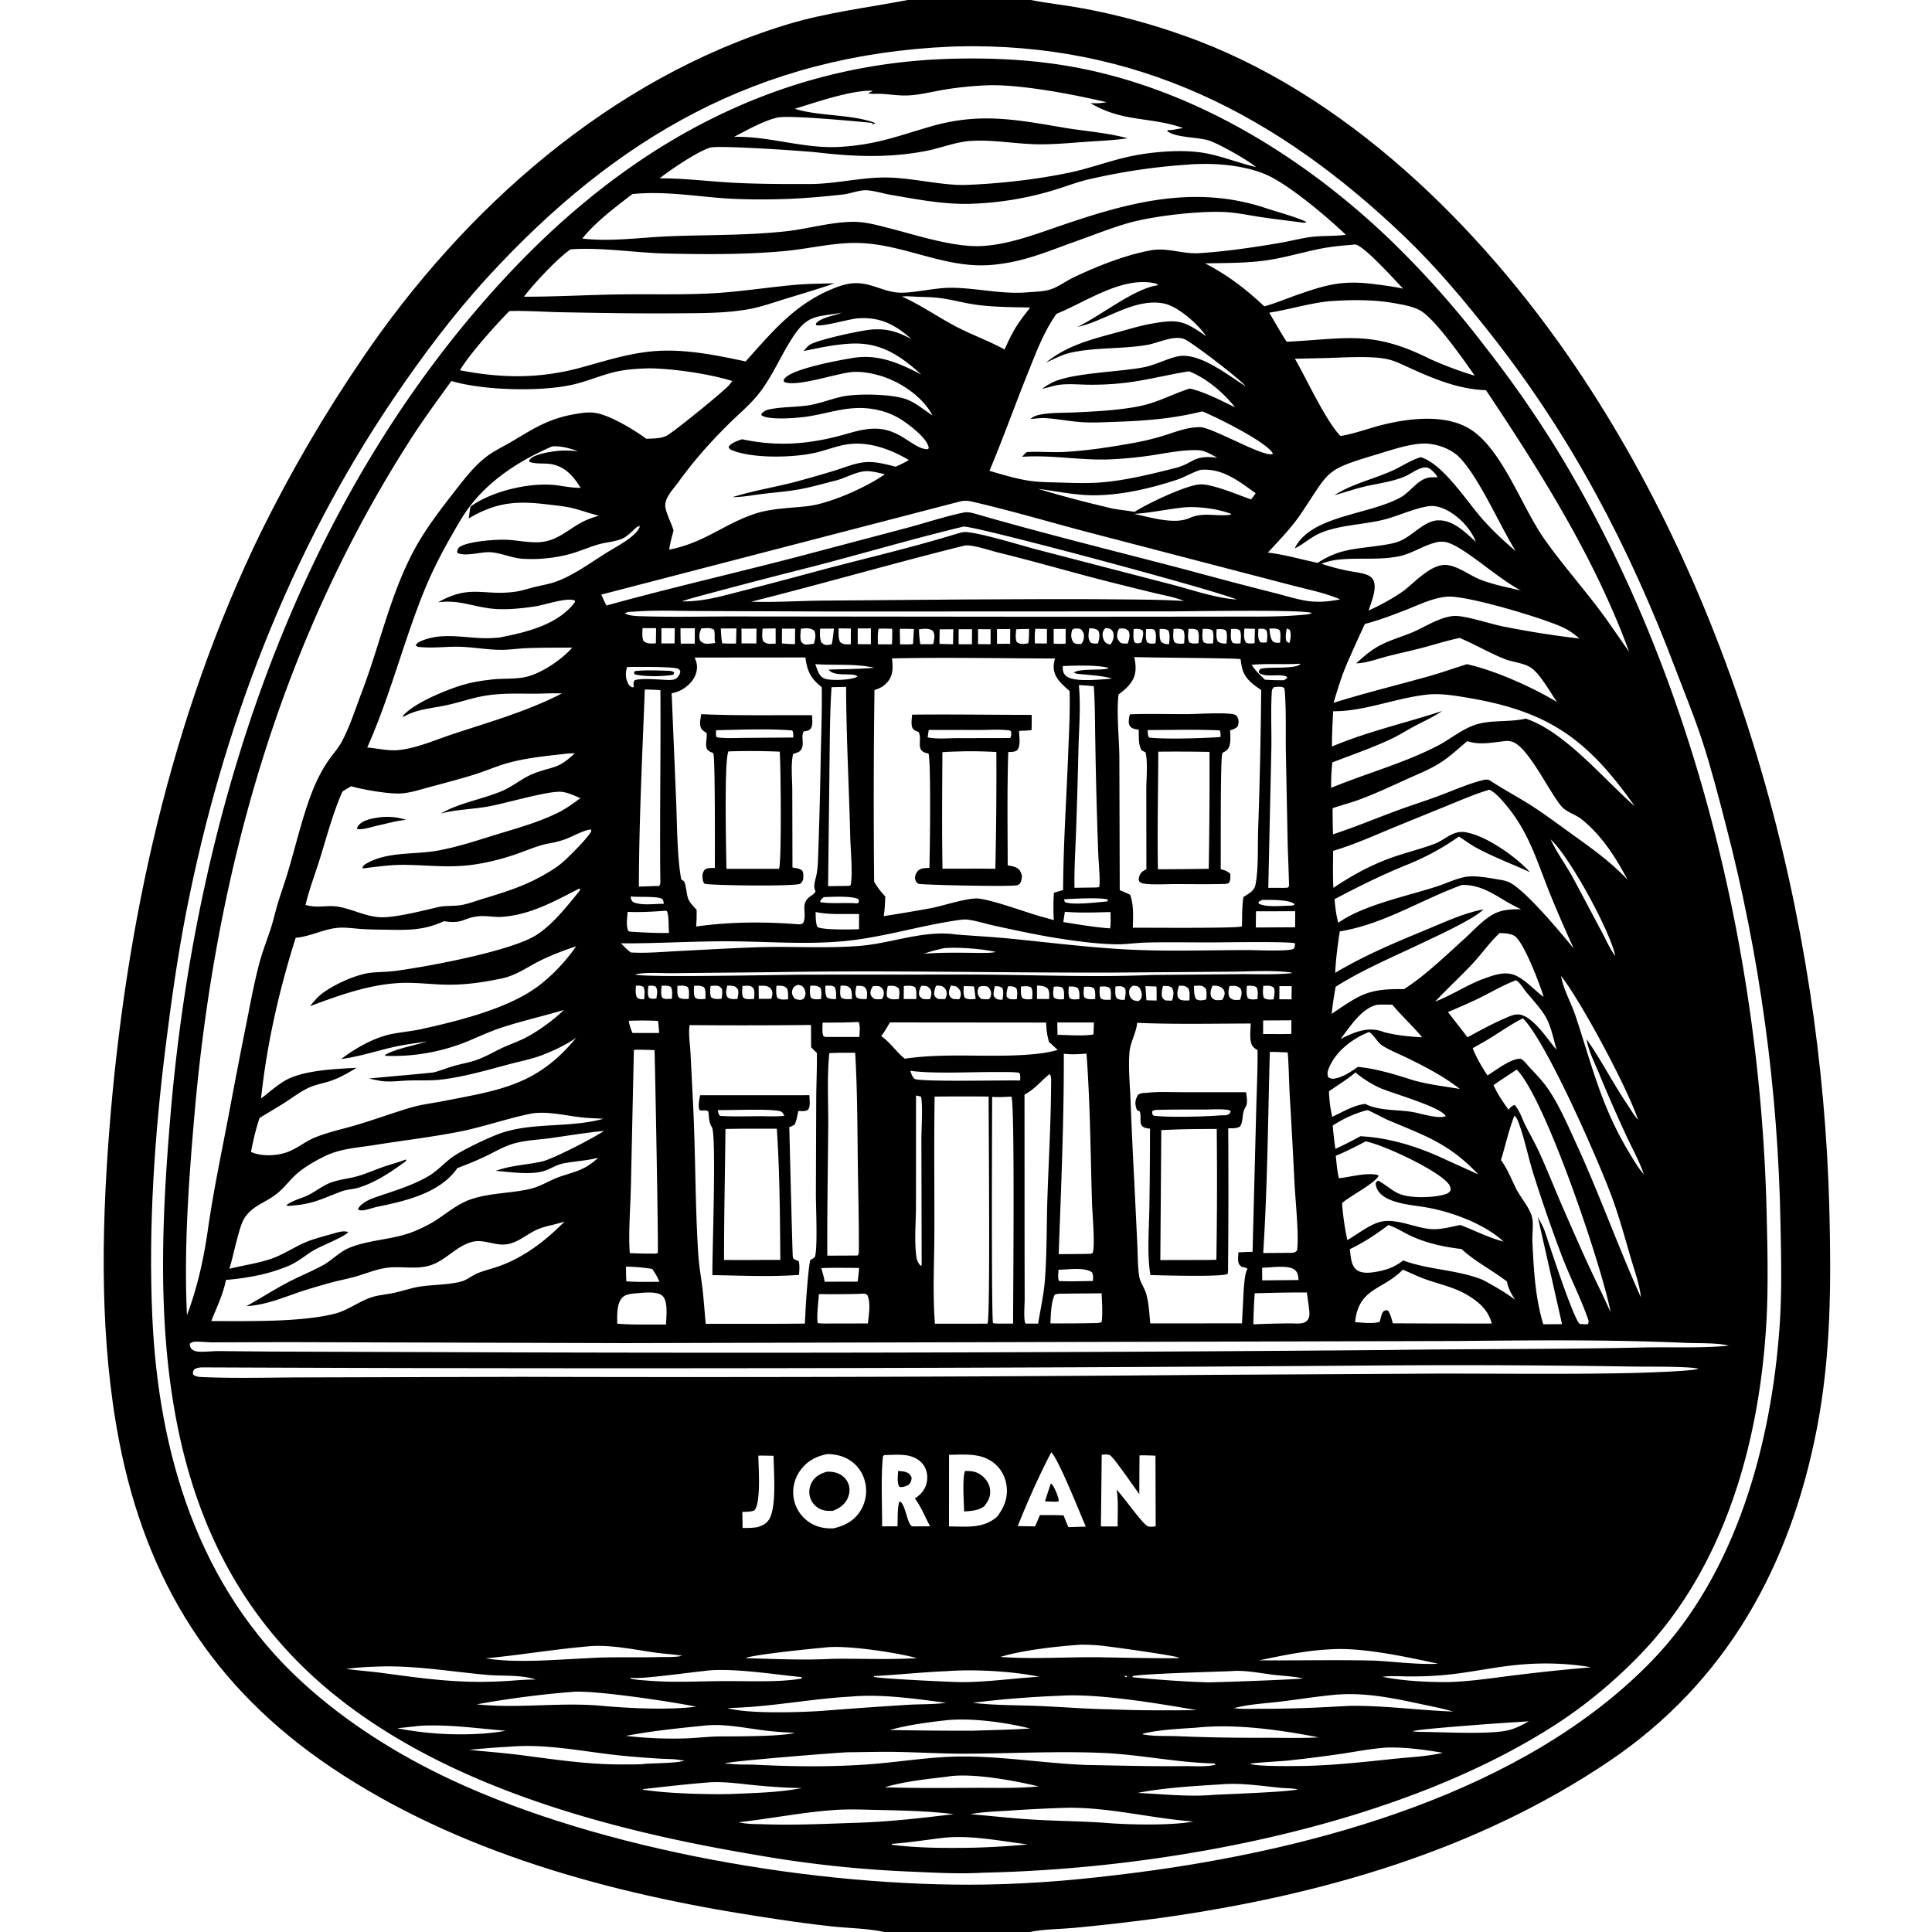 <svg xmlns="http://www.w3.org/2000/svg" viewBox="0 0 256 256"><path d="M120.288 0h16.28c2.292.443 4.622.686 6.921 1.111q3.389.629 6.717 1.523 3.329.895 6.576 2.05c21.353 7.47 39.438 25.39 51.908 43.786 21.758 32.096 32.742 73.31 33.713 111.856.246 9.738.206 19.307-1.646 28.912-3.507 18.194-11.952 33.623-27.55 44.142-17.623 11.884-38.286 17.765-59.156 20.72q-5.845.8-11.718 1.352c-1.883.175-4.053.16-5.888.548h-19.258c-2.242-.482-4.673-.502-6.955-.74-3.23-.34-6.465-.83-9.675-1.325-19.683-3.032-39.936-8.501-56.625-19.719-15.715-10.563-24.55-24.699-28.136-43.215-2.585-13.35-2.374-27.637-1.318-41.16 2.13-27.27 8.08-54.671 20.121-79.374q2.948-5.969 6.305-11.718t7.107-11.248C61.516 27.609 80.914 10.379 104.22 3.267 109.508 1.653 114.887 1.03 120.287 0m5.683 6.18c-25.424 1.106-44.273 11.952-61.295 30.482-4.633 5.044-8.766 10.585-12.599 16.25-13.78 20.372-22.636 43.695-27.368 67.767-1.169 5.945-2.015 11.99-2.765 18.001-1.468 11.77-2.29 23.877-1.764 35.737.81 18.256 6.123 35.94 19.952 48.559 5.778 5.272 12.544 9.523 19.618 12.839 20.1 9.42 48.644 14.238 70.781 13.9 7.097-.131 13.007-.683 20.056-1.59 23.511-3.03 51.463-10.597 68.38-28.147 11.103-11.519 15.746-28.672 16.842-44.236.314-4.46.209-8.995.119-13.463q-.06-3.359-.218-6.715-.159-3.356-.417-6.705t-.615-6.69-.815-6.67-1.011-6.641-1.208-6.609-1.404-6.57q-.75-3.275-1.598-6.526c-.947-3.66-1.898-7.338-3.066-10.934-1.061-3.263-2.387-6.46-3.603-9.67-6.07-16.027-13.697-30.614-24.32-44.118-3.565-4.531-7.357-9.062-11.522-13.055-16.91-16.21-35.617-25.807-59.399-25.227q-.38.01-.761.03"/><path d="M130.298 248.139q-.548.034-1.098.05c-2.629.094-5.298-.047-7.926-.164q-5.331-.198-10.636-.762t-10.558-1.492c-20.205-3.388-43.58-9.645-58.943-23.955-14.1-13.134-18.799-30.593-19.447-49.336-.286-8.257.211-16.57.908-24.796 3.392-40.06 16.754-81.376 44.643-111.221 15.68-16.779 34.897-27.85 58.227-28.656l.22-.008c5.689-.172 11.33.09 16.93 1.146 15.638 2.95 29.987 11.776 41.387 22.642q3.467 3.336 6.668 6.93t6.114 7.422q5.188 6.61 9.593 13.764c18.076 29.597 26.917 66.672 27.712 101.172.114 4.974.24 10.08-.08 15.042-1 15.524-5.55 31.71-16.536 43.178-3.223 3.365-7.038 6.595-10.932 9.148-20.68 13.555-51.747 19.387-76.246 19.896M87.407 23.631c3.05-.023 6.092.363 9.131.545 3.58.215 7.183.218 10.769.21 3.49-.01 6.902-.938 10.383-.862 3.329.072 7.245 1.08 10.258.978 4.416-.15 9.614-.74 13.922-1.666 2.372-.509 4.661-1.335 7.013-1.917 2.898-.716 6.675-1.09 9.653-.79 2.687.272 5.16 1.36 7.766 1.976l.132.03.066.083-.066-.083c-1.178-.967-4.735-2.977-6.14-3.48-1.45-.517-4.591-.38-5.645-1.306.031-.023.068-.041.095-.07.018-.02.024-.047.036-.07.226.14 1.62-.21 2.004-.235-4.337-1.542-7.973-.737-12.294-3.31l.321.013a7.8 7.8 0 0 0 1.811-.135c-4.391-1.037-11.574-2.43-15.993-2.23-1.875.085-3.822.28-5.671.597-1.54.264-3.133.676-4.696.738-1.1.044-2.248-.134-3.348-.203-.619-.04-1.308.048-1.907-.083.226-.104.44-.21.653-.34-2.86-.108-7.559 1.554-10.344 2.391 3.2 1.023 7.62.699 10.691 1.902l-.478.2.112-.218c-2.079-.212-11.164-1.078-12.68-.708-1.913.466-3.935 1.642-5.688 2.544 4.758-.104 9.289 1.628 14.079 1.328 4.711-.295 7.358-1.348 11.758-2.64 6.42-1.884 10.959-1.075 17.394.017 2.935.54 6.045.689 8.911 1.49-1.831.265-3.718.338-5.564.47-2.286.161-4.594.391-6.887.308-2.748-.1-5.475-.59-8.232-.44-2.036.11-3.999.946-5.998 1.331-4.932.951-9.474.775-14.421.205-1.873-.216-13.141-.964-14.199-.645-1.689.51-5.276 2.933-6.707 4.075m51.184 24.424c2.821-2.317 6.121-3.112 9.568-4.048 1.44-.392 2.896-.843 4.365-1.107 3.647-.655 4.331-.405 7.3 1.646l.071.104.09.093-.09-.093-.071-.104c-1.085-1.607-3.736-3.97-5.65-4.338-3.923-.755-7.785 2.375-11.416 3.11 2.927-1.36 7.592-5.148 10.674-5.516-.135-.218-.194-.211-.438-.264-4.32-.945-9.116 2.478-13 4.045-1.736 2.433-2.775 5.308-3.883 8.062-1.7 4.224-3.237 8.553-5.001 12.744 1.694.49 3.386 1.015 5.13 1.293 1.357.217 2.74.218 4.11.257 1.906.053 3.823.134 5.725-.029 3.159-.27 6.545-1.106 9.623-1.884 2.585-.653 2.293-1.766 5.606-1.377-.753-.382-1.603-.948-2.462-.989-2.072-.1-4.37.4-6.426.703q-2.695.394-5.416.51c-3.86.144-7.73-.622-11.56-.343.197-.231.375-.453.626-.628 1.651-.1 3.292.069 4.936-.016 2.957-.153 6.069-.633 8.981-1.155q1.994-.343 3.933-.921c1.645-.49 3.162-1.167 4.905-1.206.056 0 .113-.005.17-.005 1.656-.001 8.846 4.255 9.68 3.508-.738-1.498-7.614-4.907-9.363-5.595-3.808.948-7.424 1.245-11.331 1.376-1.412.048-2.838.134-4.25.072-1.76-.076-3.489-.452-5.241-.562-.652-.042-1.277.096-1.92.107.423-.404.987-.523 1.546-.617 1.314-.22 2.724-.171 4.058-.231 2.752-.124 5.62-.259 8.336-.744 2.83-.506 4.449-1.544 7.004-2.387l.148-.047c2.046.486 4.107 1.585 5.999 2.495-1.528-1.925-3.799-3.878-6.112-4.773-3.033.478-5.937 1.278-9.015 1.585a38 38 0 0 1-4.362.19c-1.194-.02-2.45-.134-3.636-.011-.818.085-1.635.412-2.462.543.56-.367 1.122-.753 1.748-.998 2.864-1.123 8.49-1.23 11.673-1.833 1.555-.295 2.923-1.058 4.441-1.428 2.916-.71 6.766 2.492 9.124 3.924l.102.097.092.08-.091-.08-.103-.097c-.768-.958-7.29-5.966-8.19-6.267-1.455-.488-3.441.562-4.916.808-3.296.549-6.746.297-10.001 1-1.163.251-2.28.847-3.358 1.341M98.325 58.203c4.388.933 8.288.721 12.643-.382 1.751-.444 3.379-1.08 5.214-1.016 3.134.111 4.763 2.559 6.554 2.71.221.02.138.032.323-.108-.004-.046-.001-.094-.01-.14-.229-1.174-2.26-2.723-3.196-3.384-1.173-.828-2.407-1.336-3.814-1.614-3.246-.642-5.708.367-8.865.897-1.251.21-5.293.566-6.277-.138l.008-.225c.282-.26.521-.44.905-.529 1.704-.392 3.633-.297 5.381-.578 1.502-.241 2.919-.828 4.403-1.147 2.017-.434 6.795-.356 8.66.417 1.228.51 2.207 1.365 3.307 2.087l.048.06-.048-.06-.05-.096c-1.36-2.512-4.368-4.475-7.064-5.225-1.092-.303-2.247-.51-3.383-.448-2.065.112-7.522 2.08-9.176 1.315-.043-.23-.083-.191.025-.366.826-1.339 7.288-2.503 9.044-2.796 3.395-.568 6.156.662 9.12 2.185-2.855-2.558-5.412-4.304-9.404-4.086-2.068.112-4.166.556-6.192.98.291-.342.584-.728.994-.931 1.318-.654 6.552-1.8 8.051-1.92 2.027-.164 3.487.32 5.264 1.277-2.192-1.935-4.147-2.966-7.133-2.763-1.089.074-4.927 1.216-5.541.877.017-.251.049-.261.24-.416.775-.628 2.227-.824 3.178-1.209-3.054.576-4.371.17-6.246 2.897-1.712 2.488-2.807 5.345-4.672 7.743-1.227 1.579-2.789 2.834-4.197 4.244-2.594 2.596-4.435 4.688-6.608 7.67-.658.903-1.866 2.09-1.63 3.297.204 1.038.782 1.996 1.064 3.018-.227.843-.452 1.67-.573 2.537 4.738-.966 7.005-3.244 11.165-4.697 2.322-.811 4.827-.79 7.244-1.082 2.91-.352 7.718-2.487 10.165-4.217-.886-.193-1.925-.512-2.835-.378-1.276.188-2.429.9-3.672 1.212-1.63.409-3.29.894-4.943 1.185-1.609.282-3.267.397-4.888.606-1.267.163-2.564.403-3.841.408 2.824-.892 5.717-1.322 8.562-2.09 1.695-.459 3.42-.951 5.097-1.471 1.23-.382 2.514-.926 3.797-1.058 1.415-.146 2.785.247 4.145.582.62-.256 1.184-.542 1.763-.88-2.619-1.541-5.697-2.636-8.746-1.972-1.257.273-2.465.74-3.719 1.021-2.89.647-8.113.767-10.887-.312-.286-.11-.41-.174-.534-.464.302-.553 1.216-.826 1.78-1.027m76.276 16.382c2.894-1.88 4.867-1.801 8.179-2.29.964-.142 2.012-.274 2.904-.689 1.51-.702 3.067-2.533 4.745-2.65 2.05-.141 3.725 1.57 5.126 2.84l.05.058-.05-.059c-.683-1.803-2.43-3.584-4.188-4.36-.671-.297-1.384-.465-2.117-.35-2.013.314-3.966 1.297-5.956 1.788-2.709.668-5.857.68-8.41 1.788-1.188.516-2.158 1.446-3.314 2.005.191-.46.457-.82.783-1.193 2.807-3.213 9.356-3.434 13.236-5.565 1.273-.7 2.177-2.267 3.634-2.607.388-.09.843-.037 1.246-.067-.124-.342-.757-.982-1.092-1.168-.825-.46-2.054.47-2.788.853-1.752.915-4.087 1.128-6.007 1.611-1.27.32-2.51.75-3.775 1.091 2.397-1.53 5.027-2.076 7.576-3.204 1.308-.579 2.492-1.416 3.867-1.841 3.001.906 6.144 5.94 8.281 8.32 1.337 1.487 2.78 2.836 4.305 4.128-2.137-3.433-4.852-9.78-7.485-12.452-1.12-1.138-3.153-1.843-4.749-1.796-1.976.059-4.184.84-6.079 1.407-7.195 2.157-6.204 2.079-10.187 7.955-1.245 1.837-2.836 3.45-4.333 5.082 2.28.275 4.366.905 6.599 1.365m5.093 13.316c.899-.804 1.753-1.577 2.801-2.185 1.508-.876 3.214-1.303 4.803-1.994 1.27-.552 2.464-1.309 3.778-1.752.612-.206 1.284-.388 1.933-.352 1.592.088 4.357 1.014 6.06 1.372q5.074 1.022 10.216 1.62c-.71-.607-1.357-1.088-2.211-1.485-2.647-1.232-12.76-4.265-15.312-4.062-1.893.15-3.74 1.075-5.485 1.758-1.747.684-3.61 1.384-5.423 1.854q-1.218 2.602-2.365 5.236c-.727 1.692-1.261 3.453-1.785 5.216 4.221-1.323 8.486-2.351 12.735-3.552 1.662-.47 3.281-1.058 4.932-1.563 3.655.795 8.74 3.067 11.945 5.016-.887-1.273-2.12-3.507-3.28-4.426-.952-.753-2.56-.834-3.698-1.292-2.027-.816-3.918-1.933-5.928-2.78-1.661.348-3.274.865-4.913 1.299-1.557.412-3.135.742-4.693 1.145-1.264.327-2.81.901-4.11.926m25.462 22.975.064.172.213.106.036.071c.828 1.786 2.069 3.444 3.014 5.188l3.725 6.999c.57 1.065 1.097 2.31 1.822 3.265l.067.072-.067-.072c-.61-3.195-6.078-13.212-8.561-15.452l-.036-.07-.213-.106zm1.625 18.375.073.069c.287 1.768 1.345 3.588 1.916 5.304 2.16 6.496 3.386 11.91 6.988 17.907.607 1.01 1.273 2.199 2.057 3.073l.058.128-.058-.128c-.596-1.77-1.59-3.524-2.375-5.23q-1.887-4.074-3.596-8.227c-.58-1.37-1.386-2.974-1.617-4.452 1.915 2.712 3.445 5.74 5.303 8.509.474.705.946 1.544 1.519 2.167l.107.183.091.181-.091-.181-.107-.183c-1.424-4.256-7.511-15.603-10.195-19.051zm-9.68 13.252c1.073-.665 3.175-2.309 4.42-2.205.488.269.79.751 1.168 1.152.887.943 1.785 1.86 2.508 2.94 1.46 2.177 2.548 4.728 3.64 7.104 3.083 6.707 5.562 13.679 8.59 20.408l.042.13-.042-.13c-.175-1.737-.877-3.625-1.366-5.299-.798-2.733-1.565-5.559-2.564-8.225-1.797-4.792-8.587-20.347-11.709-23.444-1.847.917-3.646 2.287-5.491 3.3l-1.162.664c.528 1.291 1.19 2.448 1.966 3.606M157.556 21.802q-3.385.217-6.74.716-3.355.498-6.656 1.273c-1.637.392-3.228 1.027-4.845 1.5q-1.271.375-2.564.67-1.292.294-2.6.507t-2.627.345-2.643.18c-3.652.16-7.29-.568-10.874-1.179-1.021-.174-2.137-.543-3.155-.598-.99-.054-2.136.437-3.141.552-2.936.335-5.93.581-8.884.634-2.482.044-4.96.027-7.435-.171-3.89-.311-7.691-.918-11.605-.513-2.24 1.729-4.863 3.675-6.627 5.894 3.863.447 7.742-.158 11.604-.308 5.099-.197 10.235-.1 15.316-.649 2.98-.321 5.96-1.243 8.958-1.26 1.656-.009 3.21.442 4.8.846 3.706.942 8.68 2.599 12.41 2.351 3.477-.23 6.808-1.492 10.077-2.615 9.121-3.132 17.902-5.577 27.451-2.383 1.113.373 4.56 1.338 5.333 1.839-.19.14-.582.052-.808.022-1.762-.232-3.554-.438-5.312-.704-1.455-.22-2.917-.532-4.385-.634-3.366-.235-9.706.483-12.992 1.408-2.314.652-4.663 1.602-6.937 2.408-3.965 1.406-7.005 2.806-11.32 3.173-6.015.511-11.389-2.672-17.381-2.902-3.328-.128-6.772.771-10.094 1.072-5.178.468-10.344.436-15.536.321-4.216-.094-8.531-.847-12.731-.556-1.64 1.073-4.972 4.644-6.186 6.275 4.222.006 8.423-.242 12.64-.304 4.132-.06 8.263.078 12.393-.153 3.603-.201 7.21-.779 10.805-1.106 1.763-.16 3.553-.168 5.322-.216-2.135.752-4.317 1.386-6.481 2.05-1.635.501-3.289 1.102-4.973 1.397-3.085.542-6.313.506-9.434.533-5.108.044-10.217-.047-15.324-.143-2.282-.043-4.597-.223-6.876-.158-1.773 1.78-5.323 5.743-6.554 7.846 5.617 1.086 10.616 1.137 16.183-.396 3.248-.895 6.377-1.91 9.77-2.15 3.962-.279 8.043.553 11.897 1.376 3.322-3.682 6.225-7.252 10.866-9.337 1.058-.475 2.219-.943 3.386-1.024 2.237-.154 3.862 1.073 5.908 1.236 1.833.146 4.78-.632 6.96-.636 3.37-.007 6.754.883 10.127.61.97-.078 2.076-.087 3.008-.349 1.13-.318 2.143-1.134 3.21-1.638 3.165-1.498 6.729-2.926 10.177-3.575 2.248-.422 4.269.516 6.509.367 3.602-.241 7.13-.76 10.689-1.366 1.335-.228 2.665-.588 4.006-.77 1.55-.21 3.127-.08 4.69-.302-2.484-2.365-7.613-6.719-10.657-8.011-2.522-1.071-5.906-1.446-8.612-1.367-.495.015-1.014.014-1.506.072m21.642 10.628c-1.41.117-2.808.244-4.2.519-2.294.453-4.556 1.134-6.865 1.499-2.723.43-5.696.392-8.46.449 3.01 1.558 5.389 3.389 7.856 5.695l.164-.046c1.395-.392 2.742-.971 4.11-1.448 4.035-1.407 6.099-1.994 10.394-1.439 1.237.16 2.5.315 3.717.591-.912-.949-5.211-5.766-6.357-5.854-.1-.007-.262.02-.359.034m-59.683 6.863c2.478 1.104 4.736 2.703 7.143 3.968 2.109 1.108 4.373 1.899 6.45 3.05.332-.702.64-1.448 1.026-2.121.646-1.249 1.512-2.332 2.368-3.441-2.363-.055-4.752-.047-7.096-.362-1.503-.203-2.968-.608-4.465-.84-1.149-.179-2.333-.187-3.494-.23-.637-.024-1.299-.1-1.932-.024m56.522.63c-2.645.28-5.229 1.096-7.86 1.51.768 1.277 1.498 2.603 2.311 3.85 7.969-.39 11.28-1.572 18.977 2.276 1.962.874 3.893 1.612 5.953 2.221-1.45-2.058-5.222-7.486-7.2-8.617-1.036-.593-2.463-.816-3.626-1.019-2.71-.474-5.812-.43-8.555-.222m-.395 7.521-4.062.093c1.544 2.666 4.11 8.268 6.038 10.23l.188-.03c1.748-.295 3.438-.944 5.154-1.384 3.666-.939 8.802-1.6 12.124.698 4.094 2.83 6.615 10.21 9.547 14.369 2.642 3.747 5.747 7.148 8.406 10.89l2.835 4.078c-4.506-12.356-11.706-23.806-18.971-34.683-3.475-.12-6.573-1.364-9.702-2.762-1.109-.496-2.239-1.11-3.431-1.365-2.118-.452-5.864-.195-8.126-.134m-89.707 1.362c-1.612.057-3.17.142-4.742.55-1.724.446-3.376 1.149-5.11 1.566-4.287 1.032-12.072.82-16.276-.436-1.819 2.532-3.687 5.057-5.371 7.68-17.441 27.16-25.924 57.78-28.688 89.744-.753 8.705-1.391 17.612-.975 26.35 1.365-3.606 2.186-7.31 2.745-11.118.775-5.546 1.963-10.966 2.986-16.467q1.025-5.493 2.126-10.972c.532-2.684 1.024-5.39 1.725-8.036.424-1.598 1.036-3.133 1.545-4.703.347-1.072.585-2.179.912-3.257.402-1.327.873-2.632 1.274-3.958 1.054-3.485 1.867-7.094 3.148-10.503.596-1.585 1.366-3.168 2.343-4.554.558-.793 1.249-1.564 1.707-2.415 1.089-2.02 1.818-4.375 2.638-6.518 2.373-6.194 3.772-12.933 6.912-18.802 1.422-2.657 3.246-5.065 5.09-7.437 1.384-1.78 2.895-3.82 4.726-5.15.997-.725 2.171-1.267 3.231-1.9 2.858-1.708 4.85-2.997 8.218-3.583.914-.16 1.87-.319 2.796-.173 1.957.307 5.133 2.245 6.765 3.435.853-.054 1.85-.014 2.631-.39.895-.43 7.62-5.916 8.307-6.713q.229-.269.43-.56c-3.032-.948-7.892-1.661-11.094-1.68m-12.77 10.344c-4.212 1.82-8.27 4.385-11.039 8.116-.941 1.268-1.7 2.668-2.483 4.037-1.408 2.466-2.615 4.905-3.661 7.545-2.642 6.665-4.385 13.626-7.318 20.196 1.252.113 2.804.468 4.03.356 2.519-.23 5.025-1.378 7.417-2.165 4.894-1.612 9.726-2.978 14.339-5.344-1.18-.065-2.334.022-3.51.027-2.343.01-4.601-.115-6.928.317-1.705.317-3.338.902-5.026 1.248-1.852.38-3.88.514-5.529 1.51l-.088-.105c1.408-1.732 6.025-3.596 8.22-4.209 1.186-.332 2.442-.513 3.667-.648 1.363-.152 2.815-.034 4.157-.276 2.136-.383 5-2.31 6.41-3.943-1.99.012-4.005-.004-5.993.071-1.17.044-2.344.234-3.515.224-1.81-.014-3.622-.362-5.433-.407-1.684-.04-3.312.186-5.008.058-.306-.023-.54-.016-.78-.226.16-.369.448-.488.809-.635 3.107-1.26 6.28-.142 9.472-.361.26-.018.52-.033.78-.054 3.507-.683 7.8-1.675 10.043-4.721l-.039-.19c-1.026-.447-3.996.593-5.243.779-1.856.277-4.079.512-5.941.275-2.603-.33-4.206-1.158-6.926-.821 4.32-2.422 5.999-.811 10.221-1.397.87-.121 1.723-.414 2.575-.625.94-.232 1.929-.386 2.84-.716 2.365-.856 4.682-2.587 6.822-3.91 1.21-.749 3.653-1.99 4.25-3.291l-.044-.222-.12.034.057.168-.187-.078c-.553.478-1.276 1.258-1.927 1.566-.916.434-2.058.489-3.035.748-1.172.311-2.291.802-3.446 1.169-2.07.658-4.634.936-6.808.788-1.427-.096-2.737-.732-4.148-.857-1.3-.115-3.33.608-4.479.097-.086-.292.022-.406.131-.679.963-.882 4.982-1.128 6.319-1.079 1.47.055 2.967.416 4.435.321 2.226-.144 3.619-1.541 5.467-2.57.755-.421 1.565-.696 2.39-.943-1.214-.277-2.365-.731-3.568-1.013-1.056-.247-2.18-.343-3.256-.475-4.057-.497-6.794-.311-10.43 1.861.076-.522.142-1.047.23-1.566 2.825-2.093 8.153-3.329 11.62-2.807 1.004.15 1.963.321 2.98.316-.904-1.458-1.948-2.728-3.72-3.11-.976-.212-2.114.006-3.047-.327-.04-.197-.08-.173.034-.32.607-.784 3.263-1.131 4.267-1.18.706-.033 1.426.03 2.13.076-1.182-.388-2.176-.707-3.437-.633m85.902 3.113-.134.044c-1.03.347-1.966.922-2.993 1.263-3.81 1.264-8.396 2.302-12.405 2.007-2.008-.147-3.984-.546-5.978-.8 3.28.996 6.544 1.831 9.879 2.618.96.18 1.94.255 2.895.434 1.755-1.12 6.168-3.203 8.22-3.585.591-.11 1.135-.05 1.718.082 1.855.418 3.71 1.214 5.504 1.851.208-.27.418-.535.608-.818-2.193-1.575-4.445-3.379-7.314-3.096m-31.64 4.13L79.672 78.787c.224.482.43.985.692 1.446 8.8-2.435 17.733-4.45 26.564-6.785l13.35-3.53c2.439-.658 4.892-1.473 7.357-1.994.615-.13 1.119.024 1.713.185 9.305 2.689 18.73 4.99 28.097 7.455q5.736 1.565 11.5 3.024c1.387.343 2.783.802 4.195 1.026 1.488.237 2.972.092 4.442-.193-1.984-.863-4.267-1.306-6.358-1.852l-10.576-2.755-17.384-4.532c-4.842-1.3-9.707-2.725-14.59-3.842-.436-.1-.806-.097-1.247-.048m28.899.906c-2.015.244-4.037.674-6.06.792 2.082.437 5.444 1.493 7.424.513l.163-.064c1.79-.676 3.446-.06 5.242-.348l.01-.108c-1.841-.706-4.811-1.085-6.779-.785m-28.654 2.473c-6.724 1.62-13.388 3.593-20.087 5.329q-6.225 1.567-12.426 3.223c-1.6.438-3.244.832-4.817 1.359 2.922.063 5.496-.757 8.301-1.46q5.228-1.34 10.436-2.76c5.909-1.556 11.927-2.96 17.766-4.755.411-.118.821-.242 1.254-.2 2.264.217 6.936 1.69 9.377 2.332l18.017 4.676c2.682.707 5.614 1.736 8.382 1.925-3.315-1.387-34.802-9.8-36.203-9.669m63.009 2.015c-1.865.329-3.408 1.526-5.263 1.915-2.74.574-5.524.139-8.271.477-.722.088-1.386.285-2.071.515q1.787.598 3.638.956c.779.159 1.732.24 2.464.535.336.137.643.362.804.695.522 1.085-.3 2.932-.624 4.02 1.616-.745 3.116-1.557 4.581-2.573 1.593-1.197 3.77-3.742 5.882-3.449 1.52.211 2.996 1.423 4.435 1.965 1.713.645 3.502.996 5.281 1.395-3.046-1.55-7.105-5.443-9.67-6.337-.382-.134-.787-.121-1.186-.114m-62.816.492c-9.48 2.346-18.864 5.08-28.337 7.449 3.119.101 6.289-.105 9.412-.143l19.155-.154c6.388-.02 12.78-.082 19.169-.018 3.204.032 6.418.024 9.617.219-1.203-.51-2.585-.739-3.858-1.044q-2.886-.693-5.764-1.422c-5.006-1.258-9.957-2.724-14.97-3.948-1.07-.262-3.39-1.058-4.424-.939m-43.895 8.77c-.389.024-.82-.01-1.152.217.558.396 1.929.378 2.61.398 4.452.13 8.927-.01 13.383.02l40.4.041 22.67-.018c3.57-.032 7.22.085 10.774-.236.413-.038.804-.046 1.18-.237-.89-.498-16.144-.226-18.507-.225l-44.892.02-17.838-.067c-2.842.005-5.801-.144-8.628.088m1.167 2.19c-.006.539-.09 1.19.133 1.688.508.428 1.002.342 1.639.32l.03-2.012c-.599-.001-1.202-.017-1.802.003m2.507-.001-.004 2.017 1.746.004.025-2.016zm2.525.009c.007.678 0 1.36.041 2.037l1.851.005.01-2.044zm2.751.028c-.223.554-.372 1.052-.13 1.624.239.24.464.39.812.397.379.007.801-.038 1.173-.105l-.03-.138c-.113-.55.043-1.111-.144-1.613-.489-.32-1.113-.199-1.681-.165m2.596.007c.02.673.066 1.303.182 1.969.61.016 1.224.047 1.835.02l.047-2.005zm2.736.015.008 1.953 1.961.012.024-1.966zm2.796.001c-.028.544-.127 1.142.075 1.657.465.43.861.358 1.474.334l.186-.008-.007-2.009c-.575.007-1.154-.001-1.728.026m2.575.004c-.005.651-.024 1.306-.003 1.958.575.044 1.147.098 1.724.084l.016-2.05zm2.504 0c-.044.58-.158 1.2.048 1.756.218.214.35.345.672.343.329-.001.677-.062 1.004-.104.145-.57.329-1.194.028-1.739-.553-.415-1.1-.298-1.752-.256m2.54-.005c-.01.61-.072 1.218.155 1.796.24.235.386.371.74.373.211.001.447-.056.652-.102.14-.692.221-1.368.283-2.07zm2.452-.035c.01.595-.069 1.297.213 1.833.477.344.84.288 1.407.27l.006-2.083zm2.534.013.002 2.079 1.742.011.005-2.1zm2.774.03c-.158.677-.109 1.38-.102 2.072l1.867-.002c.034-.692.05-1.37.027-2.062-.596-.01-1.196-.035-1.791-.009m20.771.008c-.121.643-.081 1.294-.07 1.945l1.598.008-.002-1.926zm5.133-.019-.27.165c-.157.69-.199 1.036.168 1.662.311.256.634.212 1.015.214.282-.254.363-.612.387-.982.026-.39-.119-.591-.32-.904-.305-.221-.623-.166-.98-.155m2.003-.033c-.075.71-.26 1.301.196 1.902.33.144.613.114.962.096.14-.557.314-1.152.035-1.688-.408-.315-.69-.308-1.193-.31m2.137-.032c-.262.281-.373.514-.369.899.004.323.125.739.359.982.19.198.425.237.683.288.296-.377.489-.936.403-1.42-.042-.23-.2-.521-.414-.623-.233-.111-.41-.11-.662-.126m1.848.057c-.225.258-.307.686-.294 1.025.015.385.204.58.444.85.325.143.61.12.956.112.186-.537.365-1.102.125-1.648-.387-.362-.606-.362-1.121-.343zm16.563.004c-.018.63-.163 1.383.252 1.887.368.131.72.082 1.102.058l.045-1.912zm3.31.002c.085.58.099 1.23.468 1.705.324.209.59.177.957.167.023-.522.147-1.227-.097-1.697-.433-.246-.835-.186-1.328-.175m-48.966.036.033 2.045c.555-.002 1.177.055 1.722-.038q.05-.996.12-1.991c-.624-.008-1.251-.03-1.875-.016m2.55.053c-.007.681.065 1.311.166 1.983.569-.002 1.144.014 1.711-.024.117-.61.305-1.19-.047-1.751-.555-.393-1.193-.258-1.83-.208m2.734.01c-.01.644-.034 1.29-.014 1.933q.893.027 1.785.043l.036-1.988zm2.516-.013-.003 1.987 1.763.007.017-1.994zm2.57-.008-.005 1.986 1.668.004-.006-1.983zm2.506-.016.006 1.96 1.744-.009.007-1.949zm2.545.039c-.032.552-.147 1.178.087 1.69.512.355.933.245 1.523.154.097-.644.103-1.253.094-1.9-.568.01-1.138.008-1.704.056m4.969-.052.002 1.94c.54.033 1.048.064 1.588 0v-1.948zm10.599.007c-.016.577-.114 1.238.126 1.773.281.158.462.161.778.044.047-.017.09-.046.135-.068.108-.473.313-1.03.175-1.507-.37-.325-.743-.265-1.214-.242m1.648.01c-.012.549-.117 1.252.143 1.745.381.237.677.209 1.11.13.026-.574.18-1.339-.19-1.8-.356-.126-.693-.091-1.063-.075m1.794-.011c.002.563-.064 1.165.193 1.678.375.297.588.335 1.068.326.026-.572.151-1.271-.102-1.796-.393-.26-.693-.213-1.159-.208m1.844-.013c-.016.54-.14 1.29.132 1.767.37.266.836.187 1.27.172.023-.544.148-1.264-.103-1.757-.413-.266-.822-.207-1.299-.182m1.983-.004c-.026.547-.159 1.283.101 1.776.435.232.733.155 1.22.136.02-.537.14-1.238-.126-1.719-.393-.247-.736-.196-1.195-.194m1.881.007c-.018.539-.148 1.295.14 1.765.378.248.803.167 1.235.147.022-.532.143-1.244-.103-1.725-.412-.242-.8-.195-1.272-.187m1.838.036c-.009.531-.1 1.141.161 1.619.404.296.67.277 1.159.283.025-.538.16-1.273-.112-1.751-.429-.225-.729-.16-1.208-.15m1.927-.028c-.02.595-.159 1.338.204 1.828.348.14.677.097 1.042.077.024-.535.151-1.247-.103-1.728-.34-.26-.738-.188-1.143-.177m3.614-.02c-.01.61-.143 1.288.264 1.776.32.069.538.05.857.01.028-.505.156-1.178-.094-1.629-.325-.231-.65-.173-1.026-.157m3.756-.048c-.086.562-.202 1.077-.066 1.64.163.188.173.19.43.273.155-.61.254-1.134.034-1.739-.13-.06-.262-.129-.398-.174M92.044 87.13c.353.762.426 1.457.123 2.26-.37.98-1.302 1.816-2.259 2.205-.297.12-.598.2-.91.274l.606 14.535c.111 2.838.136 7.483.67 10.124.124.094.282.155.372.283.253.359.332 1.823.575 2.362.229.507.716.975 1.084 1.388.014.745 0 1.468-.063 2.21 4.329-.621 8.811-.652 13.17-.325.429.021.641.099 1.01-.137.606-1.39-.526-2.537 1.035-3.604.295-.202.456-.276.6-.605q-.025-.053-.047-.108c-.07-.196-.128-.413-.115-.623.036-.572.253-1.156.344-1.724.156-.978.156-2.004.196-2.993q.217-6.245.32-12.493c.063-3.032.179-6.08.132-9.112-1.464-1.127-1.93-2.123-2.17-3.932zm58.264-.067c.218 1.202.325 2.235-.395 3.313-.442.662-1.07 1.17-1.701 1.643-.29 2.352.081 5.73.108 8.224l.052 17.699c.462.204.938.393 1.385.627.498 1.454.376 2.846.355 4.356 1.696-.008 13.965.102 14.412-.17l.042-.058c.037-1.262-.004-2.585.192-3.833.68-.45 1.442-.792 1.607-1.665.41-2.165.267-5.013.344-7.248q.323-9.256.405-18.518c-1.2-.81-2.28-1.596-2.574-3.113-.063-.324-.112-.653-.162-.98-.222-.143-12.275-.194-14.07-.277m-32.112.177c.103 1.057.194 2.112-.5 3.01-.468.602-1.097.979-1.823 1.176q-.17 12.697-.044 25.396c.426.733.886 1.353 1.475 1.968-.03.877-.068 1.732-.209 2.6q3.162-.485 6.309-1.063c1.592-.305 4.937-1.434 6.32-1.257 1.99.256 5.793 1.663 7.912 2.29l2.001.555a28 28 0 0 1 .012-3.623l1.215-.36c.033-6.148.462-12.324.692-18.469.099-2.617.25-5.279.167-7.897-.915-.828-1.98-1.666-2.097-2.992-.04-.454.051-.886.168-1.32-7.19-.017-14.412-.167-21.598-.014m54.021.708c-2.115.127-4.26-.045-6.366.139.464.765 1.123 1.356 1.759 1.976.845.055 1.68.075 2.528.072l.38-.255.035-.192c-1.017-.516-2.904.18-3.752-.566.023-.3.037-.289.253-.502 1.221-.313 4.466.087 5.256-.62zm-64.184.054c.236.658.456 1.558 1.141 1.882.767.362 3.585.226 4.338-.177.04-.021.075-.05.112-.075-.243-.265-.874-.25-1.228-.266-.713-.033-2.017.05-2.526-.553-.022-.027-.038-.058-.056-.087 1.996-.072 4.041-.056 6.028-.249-2.658-.578-5.14-.287-7.81-.475m32.801.254c-.024.51-.008.843.347 1.238.846.942 4.376.556 5.607.472.191-.013.374-.043.563-.075-1.526-.397-3.133-.445-4.696-.62l-.38-.162c.901-.555 3.368-.24 4.542-.524l-.003-.112c-1.644-.386-4.275-.28-5.98-.217m-57.726.125c-.255.738-.238 1.507.137 2.216.145.274.261.33.52.479l.214-.041c-.02-.39-.101-.583.129-.909 1.107-.317 3.361-.044 4.588-.018.502-.044.801-.016 1.138-.442.183-.232.29-.411.313-.712-.11-.203-.138-.29-.374-.37-.778-.264-5.642-.218-6.665-.203m59.85 2.411c.255 2.697.036 5.45-.048 8.155q-.123 5.514-.319 11.026c-.085 2.544-.262 5.12-.214 7.664l2.781-.04.469-.039c.222-.376-.067-3.59-.094-4.29q-.275-7.38-.393-14.766c-.056-2.514-.027-5.074-.202-7.582-.657-.055-1.32-.132-1.98-.128m-32.772.262c-.236 3.545-.222 7.124-.274 10.677l-.184 15.689 2.788-.037.2-.093c.308-1.371-.013-4.781-.05-6.321-.159-6.644-.531-13.316-.551-19.958zm58.64-.01c-.348.307-.303.57-.325 1.016-.12 2.41.003 4.86-.04 7.276l-.404 18.309 1.976.002.597-.023c.054-.064.13-.116.162-.194.05-.121-.155-4.956-.165-5.592l-.243-12.198c-.037-2.616.056-5.3-.13-7.907a5 5 0 0 0-.084-.566c-.362-.261-.919-.151-1.344-.124m-83.386.33c-.326 8.681-.766 17.424-.785 26.11l2.128-.077.54-.002c.246-.25.173-.65.17-.993-.081-8.318.073-16.645.014-24.967-.689-.036-1.377-.08-2.067-.072m103.62.673c-4.154.451-8.345 2.248-12.41 2.195-.074 1.554-.174 3.12-.154 4.676 4.711-1.988 9.738-3.11 14.593-4.704-1.08.762-2.296 1.293-3.463 1.906-1.128.593-2.204 1.288-3.358 1.83-2.494 1.172-5.158 2.084-7.73 3.075-.107 1.133-.175 2.231-.152 3.37 4.785-1.975 9.846-3.313 14.423-5.74 1.436-.812 2.95-1.994 4.488-2.553 2.115-.769 4.652-.359 6.875-.88 5.182 1.736 10.269 7.957 14.446 11.618-6.153-8.726-11.196-12.495-21.825-14.327-1.838-.316-3.874-.68-5.734-.466m10.64 6.127c-1.792.159-3.529.62-5.279.034-1.125.94-2.232 1.993-3.463 2.792-1.341.873-2.848 1.482-4.303 2.135-2.096.941-4.193 1.941-6.343 2.748-1.223.46-2.491.787-3.728 1.206q-.011 1.732.049 3.463c2.816-.918 5.493-2.036 8.263-3.067 1.866-.695 3.766-1.293 5.634-1.98 1.95-.718 3.98-1.647 5.993-2.139.285-.07.57-.105.85.014.022.01.04.03.06.044 1.688 1.112 3.471 2.062 5.182 3.134 1.937 1.214 3.748 2.587 5.602 3.919 2.678 1.925 5.15 3.662 7.432 6.081-1.521-2.916-3.486-5.957-6.102-8.015-.835-.657-1.968-.91-2.667-1.724-1.6-1.864-4.449-8.012-6.583-8.558a3 3 0 0 0-.597-.087M74.565 99.925c-2.447.271-4.976.531-7.353 1.201-1.403.396-2.754.99-4.143 1.436-2.032.651-4.113 1.179-6.172 1.735-1.189.32-2.424.733-3.657.83-1.623.126-5.103-.48-6.709-.943-.39.231-.797.451-1.165.715-1.264 2.862-2.101 6.088-3.04 9.08-.612 1.947-1.383 3.945-1.841 5.93 1.702.473 2.733-.01 4.251.225 1.907.296 3.623 1.293 5.595 1.401 1.98.109 5.758-.889 7.74-1.34 1.048-.238 2.12-.087 3.163-.29.905-.177 1.808-.52 2.692-.788 2.76-.84 5.373-1.632 7.907-3.057.832-.467 1.69-.972 2.438-1.568.865-.69 3.635-3.462 4.07-4.346l-.034-.233c-.788-.003-2.607 1.008-3.445 1.304q-1.14.393-2.331.58l-.144.03c-1.357.309-2.676.896-3.991 1.351-1.895.657-4.05 1.197-6.042 1.441-2.988.368-5.73.015-8.693-.022-1.827-.023-3.622.23-5.43.457h.016l-.23.015c.078-.31.169-.425.448-.593 2.741-1.655 6.35-1.216 9.388-1.74 2.605-.45 5.27-1.339 7.798-2.117 2.795-.859 5.67-1.641 8.303-2.94 1.059-.522 2.002-1.225 2.95-1.921-.832-.34-1.817-.841-2.732-.849-1.94-.016-7.178 1.534-9.416 1.943-2.098.383-4.288.4-6.35.945 2.493-1.44 5.426-1.858 8.084-2.973 1.468-.616 2.709-1.723 4.168-2.302 2.645-1.049 3.177-.498 5.512-2.715-.521.036-1.094.027-1.605.118m122.787 4.715c-1.8.529-3.544 1.285-5.281 1.988l-7.686 3.135c-2.583 1.08-5.044 2.176-7.74 2.981-.013 1.633-.052 3.27.031 4.901 2.421-1.627 5.043-3.064 7.799-4.033 1.834-.645 3.749-1.106 5.567-1.785 1.54-.576 2.471-1.884 4.27-1.531 2.77.543 6.508 3.2 8.422 5.27-2.307-1.055-4.786-1.982-7.011-3.177-.84-.45-1.61-1.029-2.412-1.544-2.147 1.513-4.24 2.646-6.664 3.654-3.364 1.346-6.613 2.956-9.816 4.647.095 1.047.213 2.116.496 3.13 3.243-2.33 9.069-3.53 12.983-4.79 1.263-.407 2.602-1.073 3.898-1.297 1.318-.228 3.218.168 4.542.38.59.093 1.127.232 1.631.562 2.298 1.505 6.283 6.287 8.143 8.54q-1.604-3.478-3.053-7.022c-1.798-4.42-2.822-8.343-6.026-12.11-.554-.65-1.316-1.529-2.093-1.899m-3.648 12.623c-5.47 1.985-10.353 5.2-16.18 6.153-.278 1.814-.522 3.654-.609 5.487 3.93-2.336 7.867-3.975 12.08-5.72 2.495-1.032 4.891-2.172 7.56-2.689-1.222 1.337-7.112 3.967-9.002 4.88-3.595 1.7-7.216 3.24-10.581 5.384-.206 1.193-.399 2.377-.523 3.582 3.787-2.555 4.791-3.363 9.579-3.273 2.805-1.779 5.54-4.45 8.02-6.683 1.237-1.115 2.666-2.755 4.189-3.426 1.054-.464 2.19-.475 3.319-.483l-.179-.08c-2.625-1.181-4.614-3.217-7.673-3.132m-116.952.477c-3.293 1.677-6.428 3.468-10.219 3.746-1.073.079-2.145-.195-3.217-.067-2.055.245-1.953 1.034-4.485.644-2.482 1.114-4.309 1.183-7 1.139-1.291-.021-2.59-.022-3.88-.101-1.054-.066-2.179-.254-3.23-.158-1.879.173-3.56 1.142-5.543 1.319-2.184 6.883-3.833 14.102-4.591 21.294 1.082-.816 2.147-1.813 3.338-2.459 2.394-1.298 6.597-1.463 9.317-1.605-1.166.704-2.281 1.358-3.586 1.779-.927.298-1.925.464-2.807.882-1.098.52-2.092 1.29-3.114 1.945-1.099.705-2.237 1.348-3.343 2.042-.5 1.445-.841 2.992-1.14 4.492 1.376.638 3.45.545 4.874.006 1.266-.478 2.333-1.393 3.58-1.906 1.797-.738 3.8-1.145 5.66-1.704 2.325-.698 4.61-1.537 6.94-2.234 1.48-.443 2.914-.597 4.417-.891 7.456-1.456 12.464-2.081 17.615-8.39-1.361.957-3.125 1.782-4.686 2.36-1.331.492-2.722.754-4.09 1.118-2.964.79-6.092 1.706-9.137 2.061-1.474.172-2.983.066-4.464.126-1.173.047-2.43.232-3.59.035-.505-.087-1.003-.2-1.505-.302 2.858-.284 5.721-.503 8.577-.805.956-.25 1.86-.626 2.808-.892 1.002-.281 2.053-.454 3.03-.813 1.097-.404 2.13-1.014 3.188-1.513.983-.464 2.019-.815 2.992-1.296 1.657-.818 3.952-2.463 5.24-3.765-2.731.822-5.552 1.452-8.255 2.337-1.684.551-3.303 1.35-4.953 1.999q-.62.24-1.253.447t-1.275.383q-.643.176-1.293.319-.65.142-1.307.251t-1.318.186-1.326.118-1.33.05-1.331-.017l-.042-.121c1.441-.838 3.907-1.237 5.548-1.782-1.477.23-2.994.409-4.45.743-2.337.538-4.506 1.264-6.906 1.582 1.953-1.48 4.403-2.88 6.838-3.343 1.247-.237 2.523-.342 3.761-.616 4.642-1.025 10.71-2.523 14.682-5.125 2.207-1.446 4.357-3.684 5.849-5.853-1.583.528-3.136 1.109-4.637 1.841-1.731.846-3.291 2.02-5.21 2.42-2.542.53-4.997.893-7.605.821-1.953-.054-3.926-.312-5.878-.219-4.096.195-8.127 1.646-11.932 3.075.456-.563.903-1.12 1.47-1.577 1.504-1.213 4.641-2.655 6.61-2.86 1.08-.112 2.174-.096 3.25-.24 4.313-.578 15.373-2.63 18.682-4.768 2.159-1.395 3.867-3.61 5.493-5.568.158-.191.224-.29.307-.529zm6.8 1.042c.058.338.073.488.325.741 1.148.519 2.834.207 4.079.24-.04-.193-.05-.546-.222-.652-.646-.397-3.192-.198-4.181-.329m25.582.091c-.2.213-.452.37-.46.668 1.57.24 3.211.038 4.795.151l.253-.031c.102-.271.107-.262.007-.532-.885-.441-3.528-.295-4.595-.256m31.845.29.11.358c.989.454 4.435.028 5.632-.083l.097-.215c-.678-.355-4.886-.125-5.839-.06m26.243.082-.444.242-.022.225c.98.57 3.241.283 4.4.29.19-.052.284-.023.388-.198-.754-.647-3.343-.561-4.322-.559M88.14 120.68c-1.666.126-3.305.217-4.978.15-.04.738-.239 1.882.105 2.544.162.048.282.083.452.092 1.647.093 3.285.191 4.936.153-.102-.695.016-2.448-.315-2.915zm78.283.07c-.006.716-.022 1.433-.017 2.148l5.206-.03.007-2.124zm-58.354.095c.028.651-.004 1.352.223 1.969.553.43 4.656.363 5.53.304l.008-2c-1.814-.044-3.995.12-5.761-.273m33.03-.03-.208 1.365c2.077.327 4.108.683 6.208.833.104-.717.062-1.437.044-2.16-2.009.047-4.038.137-6.044-.038m-14.124 1.105c-4.976.706-9.81 2.238-14.822 2.756-5.1.527-10.324.078-15.445.051-4.804-.025-9.612.3-14.426.271.416.423.82.842 1.29 1.206 2.036.13 4.137-.075 6.171-.177 3.525-.178 7.055-.386 10.582-.508 4.517-.157 9.114.178 13.608-.184 4.212-.34 8.543-2.145 12.788-1.505 2.418.184 4.849.32 7.261.557 5.143.507 10.218 1.155 15.386 1.424 5.257.275 10.629.084 15.898.077 1.195-.001 5.195.2 6.107-.14.226-.307.209-.356.217-.742-.503-.29-9.712-.13-11.173-.13-2.82.001-5.651-.049-8.469.015-1.388.031-2.784.262-4.17.231-2.401-.054-4.84-.37-7.213-.734-2.93-.45-5.823-1.08-8.718-1.711-1.189-.259-2.416-.659-3.617-.818-.418-.056-.84.006-1.255.06m71.736 1.713c-1.316 1.224-2.362 2.739-3.588 4.056-1.601 1.72-3.354 3.298-4.951 5.023 2.086-.799 3.96-2.036 6.021-2.874 1.47-.522 3.122-1.267 4.657-.567 1.32.602 2.493 1.957 3.684 2.83-.437-1.557-2.698-7.48-3.898-8.113-.587-.31-1.276-.325-1.925-.355m-73.67 2.008c-.858.218-1.758.403-2.58.734 2.512-.199 5.037-.128 7.554-.106.633-.014 1.298.02 1.914-.13-1.784-.429-5.08-.666-6.888-.498m-22.227 3.171-13.684.138c-1.456.024-3.64-.171-4.986.179 1.168.43 19.43.031 22.508.016l21.693-.011c8.095.006 16.286.405 24.373.053l11.624-.104c2.255-.014 4.596.098 6.837-.137l-.048-.078c-2.558-.344-5.359-.13-7.944-.116l-15.683.12c-14.895.042-29.794-.315-44.69-.06m98.066 1.074c-1.627.61-3.13 1.503-4.684 2.275-1.415.703-2.882 1.318-4.335 1.94l2.593 3.345c1.633-.892 3.297-1.807 5.011-2.534.803-.35 1.465-.695 2.343-.352 1.69.66 3.267 3.177 4.443 4.548-1.096-4.233-1.075-4.222-3.93-7.55-.476-.553-.816-1.272-1.44-1.672m-95.157.597c-.344.164-.56.233-.704.624a1.04 1.04 0 0 0 .053.877c.155.308.252.39.576.459.103.021.299.045.41.06.247-.086.396-.064.523-.312.182-.357.198-.645.062-1.013a1.2 1.2 0 0 0-.394-.547zm-21.464.124c-.01.501-.112 1.156.169 1.588.307.228.564.208.928.214.025-.498.147-1.161-.091-1.61-.314-.246-.629-.198-1.006-.192m1.648.02c-.03.483-.16 1.135.083 1.566.315.214.62.145.979.115.087-.577.226-1.032-.07-1.557-.326-.191-.63-.143-.992-.124m1.753-.004c-.023.483-.143 1.137.086 1.572.303.229.622.164.98.158l.19-.002.113-.002c.016-.494.126-1.128-.14-1.563-.341-.243-.826-.169-1.229-.163m2.104.006c-.003.485-.083 1.078.155 1.514.384.291.885.218 1.346.215.012-.487.113-1.129-.136-1.559-.387-.268-.911-.184-1.365-.17m2.206-.003c-.01.5-.108 1.142.147 1.585.389.261.906.17 1.357.15-.001-.496.076-1.099-.182-1.537-.446-.258-.811-.215-1.322-.198m2.175.02c-.026.495-.132 1.07.106 1.521.437.271.858.208 1.356.178.07-.462.145-.855.04-1.316-.22-.255-.342-.385-.694-.412-.263-.02-.544.011-.808.029m2.22-.035c-.12.546-.277 1.04.042 1.542.409.293.808.233 1.287.216.11-.449.192-.773.102-1.232-.198-.258-.325-.436-.666-.495-.245-.042-.516-.03-.765-.031m2.013.04c-.018.482-.129 1.12.121 1.548.375.264.798.185 1.234.177l.175-.002c.043-.47.099-.882-.027-1.341-.213-.242-.34-.38-.678-.408-.268-.023-.556.009-.825.025m2.144-.024.014 1.725c.556-.002 1.123.019 1.678-.018.103-.414.23-.794.007-1.192-.156-.277-.471-.453-.78-.498-.298-.043-.618-.02-.919-.017m2.354.001c-.012.507-.105 1.136.135 1.592.413.309.915.217 1.404.198.01-.501.055-.977-.145-1.448-.35-.344-.638-.356-1.108-.35q-.143.002-.286.008m4.486-.008c-.022.509-.132 1.148.113 1.608.366.269.887.167 1.32.16.025-.502.116-1.03-.1-1.497-.452-.33-.792-.292-1.333-.272m2.003-.004c.004.496-.066 1.091.19 1.531.41.266.75.24 1.228.24-.008-.504.067-1.151-.204-1.589-.314-.237-.623-.185-.995-.183zm2.012 0c-.024.486-.144 1.141.083 1.58.457.262.905.196 1.422.183-.005-.495.02-.948-.195-1.407-.347-.333-.587-.371-1.053-.365q-.129.003-.257.008m2.105.026c-.096.519-.255 1.04.013 1.524.472.273.8.22 1.337.218.075-.638.168-1.044-.244-1.573-.384-.214-.684-.185-1.106-.168m2.209.025c-.18.21-.355.597-.355.88 0 .31.155.545.398.728.274.207.791.122 1.119.11a1.3 1.3 0 0 0 .233-1.026c-.057-.242-.28-.544-.515-.641-.243-.1-.62-.056-.88-.05m1.944-.025c-.084.489-.21.96-.092 1.45.475.428.947.313 1.56.288.049-.475.132-.934-.01-1.4-.469-.425-.853-.365-1.458-.338m2.13.007c-.007.576-.022 1.154-.019 1.73l1.66.002c.005-.498.082-1.088-.144-1.542-.387-.308-1.023-.206-1.497-.19m2.325-.034c-.204.326-.41.898-.277 1.278.067.193.323.42.52.466.291.066.59.038.885.026.157-.301.257-.787.147-1.121-.072-.22-.282-.384-.445-.534-.302-.098-.519-.113-.83-.115m1.938.001a3 3 0 0 0-.255 1.188c.162.333.207.365.522.566q.46.015.922.014c.172-.228.247-.589.217-.874-.033-.314-.252-.627-.528-.787-.256-.15-.594-.111-.879-.107m1.978-.021c-.18.399-.376.922-.18 1.356.084.188.254.291.417.403.287.032.564.05.853.052a1.18 1.18 0 0 0 .203-.873c-.053-.358-.3-.562-.55-.794a3.2 3.2 0 0 0-.743-.144m1.697.074c-.008.483-.099 1.097.135 1.532.401.298.97.188 1.447.168l-.221-1.662c-.453-.016-.908-.041-1.361-.038m2.352-.005-.333.107c-.158.327-.26.632-.133.993.096.271.234.428.453.604.287.023.57.042.86.048.23-.12.254-.074.347-.341.107-.303.114-.616-.038-.904-.13-.243-.225-.404-.503-.477-.19-.05-.454-.028-.653-.03m7.353-.067c0 .589-.011 1.18.002 1.77l1.604.01c.014-.483.078-.937-.174-1.371-.383-.363-.925-.398-1.432-.41m12.714.013c-.285.204-.429.326-.494.69-.057.322.045.72.256.978.279.342.556.314.962.385.295-.22.413-.332.445-.717.032-.372-.142-.965-.459-1.196-.167-.12-.508-.123-.71-.14m1.66.061q.057.935.125 1.87l1.347.042c.005-.622.017-1.242-.02-1.863zm2.321-.017c-.105.417-.278 1.15-.07 1.54.1.188.225.247.39.37.301.018.592.03.893.023.155-.667.317-1.104-.04-1.72-.39-.258-.718-.221-1.173-.213m2.123-.034c-.145.44-.32 1.042-.153 1.49.068.184.227.268.373.387.395.098.752.08 1.157.064.016-.525.094-1.075-.13-1.564-.332-.334-.55-.382-1.009-.38q-.12 0-.238.003m1.98.017c.03.574-.018 1.243.28 1.748.46.269.847.166 1.344.055.04-.487.105-.94-.05-1.413-.225-.237-.361-.378-.702-.408-.284-.025-.587.004-.871.018m2.444-.024c-.17.442-.353.938-.175 1.405.07.186.234.33.41.422.292.153.75.076 1.07.047.22-.373.425-.754.25-1.202-.126-.322-.494-.547-.815-.63-.237-.062-.496-.048-.74-.042m2.28.035c-.144.51-.261 1.039.009 1.526.364.326.611.344 1.083.322q.145-.007.29-.018c.173-.521.322-.966.063-1.492-.48-.415-.848-.362-1.444-.338m2.278-.013c-.01.503-.114 1.185.148 1.626.352.257.854.161 1.269.127.016-.5.113-1.096-.125-1.55-.358-.286-.857-.215-1.292-.203m2.176.005c-.017.508-.13 1.18.125 1.631.442.23.766.18 1.259.15.061-.494.204-1.062.025-1.538-.447-.346-.864-.268-1.409-.243m2.145.034-.017 1.738 1.624.005.016-1.744zm-37.699.006c-.119.448-.207.8-.163 1.264.187.273.239.382.575.478.178.05.41.045.595.054.054-.495.185-1.051-.01-1.523-.336-.29-.568-.267-.997-.273m1.731.017c-.107.466-.247.91-.164 1.39.275.287.442.324.837.326q.247-.002.494-.012c.038-.475.141-.992-.051-1.44-.373-.294-.653-.283-1.116-.264m1.724.014c0 .48-.09 1.126.186 1.535.408.236.84.165 1.293.147.017-.483.122-1.102-.123-1.531-.361-.262-.929-.166-1.356-.151m4.341.038c-.043.47-.17 1.027.045 1.461.432.264.809.212 1.31.196.006-.482.088-1.055-.165-1.48-.361-.268-.762-.198-1.19-.176m1.99-.02c-.015.489-.117 1.102.134 1.537.38.248.839.148 1.27.114.001-.487.062-.984-.191-1.418-.378-.286-.762-.254-1.213-.233m2.028.024c-.037.466-.133.974.047 1.414.443.304.902.233 1.423.21.005-.472.065-.982-.155-1.412-.44-.275-.812-.233-1.315-.212m2.085-.016c-.014.494-.107 1.097.127 1.544.314.245.64.192 1.016.195l.191.002h.115c.01-.494.102-1.113-.129-1.56-.419-.273-.837-.211-1.32-.181m2.069-.02c-.01.493-.087 1.057.136 1.51.388.289.615.261 1.091.262.076-.487.188-.963.08-1.452-.219-.242-.322-.334-.66-.353-.212-.012-.435.015-.647.032m34.643 2.428c-2.026.454-3.603 2.95-4.806 4.526 1.737-.865 3.508-1.663 5.458-1.013q.189.064.377.131c1.642.406 3.281.572 4.969.66-1.245-1.508-2.702-2.816-3.946-4.32-.685-.011-1.368-.032-2.052.017m-99.124 2.12c.079.59.262 1.069.488 1.61l3.537-.001c-.043-.532-.069-1.072-.156-1.598a43 43 0 0 0-3.87-.011m84.057-.046-.007 1.792c1.245-.002 2.496.024 3.74-.012l.011-1.8zm-53.892.214c-1.495.064-2.986.07-4.483.071-.01.571-.09 1.234.094 1.779l.255.118h4.522c.026-.626.127-1.323-.055-1.928-.255-.063-.143-.062-.334-.04m4.437.044c-.363.619-.711 1.249-1.155 1.814 1.21.835 1.987 2.082 3.122 2.995 6.093-.903 12.33.063 18.416-.755.621-.118 1.242-.225 1.849-.406l-1.157-1.069a9.7 9.7 0 0 1-.374-2.56zm22.175.006.034 1.643c1.515.007 3.272.192 4.76-.049l.066-1.59zm10.59.048-.022.167c-.178 1.319-.902 2.445-1.002 3.755-.16 2.079.057 4.273.146 6.353q.2 5.245.478 10.487l.407 8.404c.07 1.433.05 2.97.251 4.385.114.798.691 1.538.92 2.316.367 1.251.429 2.665.553 3.962l12.157-.009.099-2.006c.08-1.048.115-4.577.636-5.21-.259-.2-.42-.202-.731-.251-.274-.196-.427-.332-.492-.678-.07-.38-.002-.876.016-1.266q.936-.041 1.872-.066l.463-18.036c.066-2.892.218-5.796.198-8.687-.489-.29-.752-.495-.882-1.08-.16-.732-.045-1.694-.023-2.448-5.005.006-10.046.128-15.045-.091m-59.309.304c-.171 1.2.061 2.538.125 3.748l.36 7.18c.308 6.512.25 13.065.674 19.569.096 1.465.372 2.916.543 4.374.183 1.563.288 3.14.435 4.706 4.377-.008 8.759.025 13.136-.03l.078-1.447c.027-1.008.401-6.311.659-6.984.191-.119.563-.267.62-.486.35-1.312.099-6.644.106-8.308l.045-12.657c.018-1.989.109-3.978.088-5.967l-.766-.762-.018-2.957q-8.042.087-16.085.02m90.026.916c-2.143.84-4.373 2.517-5.286 4.707-.182.439-.301.82-.11 1.28.342.215.575.242.974.154 1.099-.242 2.037-.886 2.94-1.523 2.51.237 5.04 1.037 7.438 1.8 2.03.55 4.02.782 6.08 1.123-2.14-1.679-4.652-2.977-7.095-4.166-1.022-.497-2.175-.941-3.13-1.55-.72-.457-1.156-1.46-1.811-1.825m-97.407 2.359-.397 18.133c-.066 2.889-.337 5.917-.15 8.799 1.153.065 2.298.072 3.452.07l.259-.077c.109-.268-.345-24.351-.426-26.887-.913-.031-1.824-.071-2.738-.038m84.267.28c-.25 8.862-.31 17.799-.879 26.645l3.774-.026c.383-.062.445-.036.707-.314.29-1.78-.22-6.703-.326-8.784q-.294-5.973-.65-11.943c-.097-1.834-.107-3.674-.256-5.505-.79-.039-1.58-.091-2.37-.074m-58.374.167c-.318 3.193-.119 6.556-.143 9.768-.042 5.688-.156 11.37-.119 17.06l3.989-.02.148-.124-.071-.087.108-.088c.035-4.036-.088-8.075-.136-12.11-.058-4.808-.06-9.652-.347-14.454-1.14.004-2.294-.03-3.43.055m31.077.067c.025 8.838-.361 17.729-.68 26.561 1.412-.015 2.83-.008 4.243-.052l.27-.113c.329-1.11-.06-5.26-.104-6.75-.192-6.551-.24-13.124-.724-19.66-1.012.075-1.993.141-3.005.014m60.005 2.1c-1.017.694-2.07 1.348-3.07 2.062.527 1.17 1.235 2.202 1.978 3.244.273-.268.439-.513.814-.61.632.645 1.013 1.85 1.42 2.667.565 1.135 1.207 2.23 1.742 3.379 1.145 2.46 2.12 4.999 3.208 7.484 1.668 3.808 3.355 7.69 5.195 11.417l1.161 2.505c-1.158-6.084-8.689-28.413-12.448-32.148m-80.35.165c.152.427.245.794.6 1.094 1.313.39 11.657.136 13.962.192.001-.343.067-.75-.15-1.036-1.07-.127-2.177-.08-3.255-.085-3.252-.014-8.089.253-11.157-.165m58.988.215c-1.116.967-2.328 1.652-3.51 2.511a17.3 17.3 0 0 0 .433 3.373c1.407-.655 2.805-1.522 4.364-1.714 1.903.955 4.296.73 6.385 1.093.942.181 3.49.962 4.283.523-.613-1.219-7.131-3.019-8.744-3.745q-.867-.4-1.674-.913-.806-.512-1.537-1.128m-40.545.232c-1.157.92-1.968 2.011-3.308 2.705l.01 21.539.011 5.515c-.004.91-.107 1.926-.01 2.819.02.183.024.334.144.471l1.648.005c.313-1.9.754-3.862.9-5.78.274-3.589.213-7.258.332-10.86.166-5.01.469-10.05.488-15.06.002-.328.064-1.026-.14-1.285-.02-.027-.05-.046-.075-.07m-17.682 2.831-.008 14.583c-.002 2.13-.236 4.69.054 6.774.068.488.215.796.527 1.17l.174-.004L122.09 151c-.003-1.25.21-4.627-.051-5.677a2.8 2.8 0 0 0-.659-.155m2.464.137c-.099 5.968-.017 11.946-.034 17.915-.012 4.024-.241 8.165.07 12.174q3.484.015 6.968-.006c.391-.548.145-26.28.152-30.089q-3.578-.034-7.156.006m9.87.015c-.758.048-1.491.066-2.25.023-.012 2.987-.114 29.539.12 29.973.171.029.335.06.51.065h2.145c0-3.315.252-29.247-.224-30.073zm47.3 1.814a15.5 15.5 0 0 0-4.419 2.01c.078 1.035.208 2.058.35 3.087 1.134-.51 2.222-1.084 3.316-1.674 3.945.197 7.807 1.442 11.371 3.131l4.255 1.923c-3.837-4.023-6.794-5.017-11.75-7.106-.993-.418-1.907-.962-2.884-1.4zm-110.532.404c-3.27.648-6.432 1.794-9.682 2.428-3.683.718-7.459 1.16-11.168 1.754-2.244.359-4.484.46-6.567 1.469-1.33.643-3.011 1.61-4.062 2.645-.836.822-1.562 1.78-2.506 2.485-1.431 1.07-3.04 1.47-4.09 3.057-.758 1.145-1.463 5.05-2.014 6.742 1.822-.45 3.725-.708 5.5-1.307 1.462-.495 2.794-1.37 4.189-2.024 1.225-.574 2.571-.901 3.868-1.271.583-.166 1.623-.533 2.178-.244-.403.568-3.574 1.835-4.397 2.306-1.224.702-2.249 1.648-3.57 2.188q-1.23.503-2.508.863-1.279.359-2.59.57-1.55.274-3.12.397c-.394 1.971-1.22 3.605-1.95 5.456 4.796-.013 11.922.177 16.433-1 1.944-.507 3.481-1.914 5.471-2.334.849-.18 1.717-.264 2.562-.46 1.08-.25 2.14-.625 3.24-.787 1.768-.259 3.617-.209 5.354-.644.829-.208 1.538-.86 2.344-1.165 1.036-.394 2.127-.639 3.161-1.042 3.042-1.187 5.654-3.176 7.951-5.463q.152-.152.3-.307c-1.17.427-2.466.566-3.592 1.056-1.415.615-2.57 1.784-4.157 1.979-1.472.18-2.924-.678-4.369-.358-2.156.477-3.623 2.52-5.724 3.155-1.84.555-3.744.072-5.61.296-1.439.172-2.785.751-4.167 1.154-1.137.33-2.306.536-3.448.848-1.325.38-2.658.75-3.965 1.191-2.395.809-4.565 1.749-7.124 1.902 1.88-1.046 3.706-2.224 5.61-3.217 1.492-.778 3.078-1.403 4.548-2.215 1.191-.658 2.173-1.757 3.436-2.281 2.842-1.18 6.077-1.057 8.918-2.322.876-.39 1.764-.805 2.57-1.33 1.557-1.013 2.932-2.214 4.727-2.816 2.515-.843 5.233-.758 7.8-1.36 1.412-.332 2.567-1.142 3.918-1.608 2.265-.78 3.24-.845 5.086-2.511-1.53.385-3.091.451-4.632.746-.924.178-1.743.773-2.65 1.033-1.831.524-4.407.083-6.317-.04 2.19-.777 3.97-.764 6.147-1.246 1.426-.317 6.828-3.104 8.218-4.054-2.394.225-4.69.622-7.06.952-1.798.25-3.69.28-5.412.89-1.027.363-2 .927-2.98 1.402a43 43 0 0 1-3.968 1.673l-.106.149c-2.303 3.182-6.787 4.225-10.406 4.965-.663.136-1.327.404-1.994.492-.254.033-.377.01-.617-.08l-.043-.11c.324-.684 1.394-1.214 2.083-1.458 2.404-.85 5.034-1.582 7.242-2.879 1.129-.662 2.018-1.661 3.057-2.447 1.247-.945 5.022-2.725 6.507-3.239 4.286-1.483 9.152-.678 13.616-1.916-.972-.068-1.967-.076-2.933-.188-2.118-.245-4.395-.826-6.536-.52m130.187.281c-.763 1.933-1.173 3.928-1.789 5.9.852 1.117 1.385 2.543 2.015 3.795.572 1.136 1.69 2.395 2.053 3.578.308 1.004.052 2.357.102 3.422.174 3.653.364 7.449 1.444 10.96l2.485-.016-3.21-14.183c.325.588.666 1.165.898 1.798.602 1.78 3.802 11.668 4.654 12.353.381.045.712.066 1.094.021.135-.298.076-.46-.03-.76-1.026-2.918-2.473-5.681-3.552-8.579q-1.99-5.299-3.693-10.698c-.608-1.996-1.034-4.067-1.704-6.04-.17-.5-.365-1.199-.767-1.55m-19.7 3.417c-1.309.68-2.606 1.351-3.972 1.913.106.993.178 2.006.413 2.978 1.552-.17 3.598-.778 5.12-.445l.142.132c-.587 1.056-3.718 2.607-4.838 3.598a33 33 0 0 0 .7 4.908c1.296-.758 2.698-1.879 4.11-2.347 2.156-.714 4.82.752 7.007.89 1.28.082 2.595-.294 3.841-.55 1.874.71 3.807 1.715 5.743 2.196-2.088-1.887-4.984-3.138-7.657-3.923q-1.447-.42-2.934-.656c-1.878-.317-6.18-.565-6.36-3.127.127-.23.086-.248.344-.354.934.493 1.753 1.271 2.69 1.698 1.486.677 4.647.576 6.192.097.328-.101.508-.23.705-.515.004-.493-.14-.745-.481-1.097-1.742-1.798-8.304-4.887-10.764-5.396m3.004 11.093c-1.651 1.227-3.253 2.309-5.12 3.196.135.865.132 2.087.848 2.693.646.547 1.698.456 2.472.331 1.4-.225 2.648-.627 3.749-1.54 3.369 1.273 7.17 1.212 10.525 2.57 1.506.792 2.95 1.636 4.324 2.645-.546-.798-.891-1.467-1.104-2.425-1.934-1.492-4.216-2.638-6.008-4.294-2.344-.287-4.527-.738-6.691-1.733-1.018-.468-1.921-1.096-2.995-1.443m-101.025 5.505c.01.648 0 1.302.051 1.947 1.455.112 2.92.07 4.377.061a8.3 8.3 0 0 0-.958-1.703 23 23 0 0 0-3.47-.305m25.874.195c.18.6.353 1.183.447 1.805l4.368-.012c.09-.61.157-1.204.195-1.82-1.666.002-3.347-.041-5.01.027m58.413-.05.016 1.676 4.823-.044c-.073-.554-.076-1.013-.552-1.376-.857-.657-3.207-.259-4.287-.256m-26.974.262c-.019.47-.133 1.08.068 1.504 1.494.066 2.995.014 4.49-.008.018-.48.079-.73-.143-1.163-1.121-.718-3.098-.325-4.415-.333m45.61 0-.143.142c-2.604 2.577-5.717 2.302-6.172 6.816.951.04 2.335.24 3.24-.042.202-.476.193-1.048.555-1.43.273-.107.265-.155.563-.07.349.501.474 1.107.642 1.688l5.256.023 7.849.009c-.432-1.769-1.708-2.861-3.214-3.77-1.727-1.041-3.66-1.421-5.538-2.088-1.042-.37-2.016-.87-3.038-1.279m-17.406 3.069-2.21.055q-.148 2.057-.177 4.118 2.491-.113 4.984-.13c.64.008 1.578.151 2.083-.317.356-.331.383-.788.347-1.24-.066-.844-.231-1.689-.317-2.534q-2.355-.01-4.71.048m-84.61.095c-.641.107-1.152.163-1.555.727-.604.847-.516 2.256-.517 3.256 1.54.145 3.091.115 4.636.12l1.835-.002c.018-.986.312-3.123-.508-3.823-.806-.687-2.881-.334-3.89-.278m30.218.028c-1.855.068-3.71.053-5.568.046-.042.74-.35 3.274-.132 3.842.378.043.727.061 1.107.053l5.529-.01c.085-1.132.417-2.747-.1-3.787-.332-.21-.452-.161-.836-.144m26.124 0-.419.098c-.52.962-.544 2.743-.592 3.823q2.824.024 5.647-.035c.388-.012.785.025 1.139-.144.153-1.223.05-2.57-.003-3.804-1.923.02-3.849.019-5.772.063m52.835 6.256-110.15.28-44.917-.13-9.776.027c-.735-.001-1.476-.099-2.206-.088-.348.006-.561.052-.83.266-.01.337.052.457.239.735.282.19.513.286.856.315.872.073 1.808-.074 2.692-.07l6.983.064 24.964.085q61.49.224 122.98-.292c11.246-.165 22.488-.08 33.734-.332 3.797-.085 7.69.112 11.47-.238-1.337-.4-4.19-.309-5.684-.375-10.098-.45-20.247-.344-30.355-.247m-11.593 3.25q-77.293.568-154.588.245c-.426 0-.735.055-1.11.254-.19.28-.177.32-.174.663.335.359.924.353 1.383.372 4.408.188 8.886.046 13.302.04l28.935-.077q45.539.128 91.075-.262l30.385-.169c8.448-.005 16.914.106 25.361-.07 1.322-.027 8.41-.238 9.047-.577-1.458-.351-7.152-.247-8.918-.286q-17.348-.274-34.698-.133m-42.15 11.501c-1.641 3.14-3.123 6.479-4.436 9.772l2.29.04c.218-.494.45-.985.635-1.492h1.98l1.165.028c.211.522.405 1.061.652 1.567l2.293-.074c-.671-1.536-3.634-9.011-4.578-9.841m-29.586.222c-1.498.257-2.77.92-3.672 2.18q-.074.101-.142.206t-.13.214-.12.22-.108.225-.097.231-.085.236-.073.24-.06.242-.049.246q-.02.123-.035.248-.015.124-.023.249t-.01.25.002.25.015.25.028.25q.017.123.04.246.024.119.053.237.03.117.066.233.035.115.076.23.041.113.088.225.047.111.1.22.053.11.11.216.058.106.121.21.064.103.132.203t.142.196.151.189.16.181.17.173.178.164.186.155.194.145.2.135c.973.617 1.975.79 3.106.761 1.464-.34 2.696-.957 3.541-2.256q.068-.104.13-.212.063-.107.12-.218.057-.11.109-.223.05-.114.097-.229.045-.116.085-.233t.074-.238.062-.24q.028-.122.05-.244.022-.123.038-.246t.025-.247.013-.249.001-.248-.012-.249-.024-.247-.037-.246q-.02-.122-.048-.244c-.289-1.288-1.035-2.365-2.175-3.042-.884-.526-1.757-.695-2.763-.745m7.46.146c-.217.178-.168.132-.193.39-.259 2.612-.07 6.315-.093 9.049l2.04-.004c.053-1.027-.042-2.21.224-3.197l.136-.09c.78.585.878 2.948 1.602 3.297l2.364-.012c-.674-1.221-1.178-2.569-2.019-3.683.849-.587 1.398-1.19 1.59-2.238.142-.779-.017-1.604-.488-2.247-.525-.719-1.374-1.114-2.238-1.238-.942-.136-1.972-.055-2.925-.027m8.587-.037-.007 9.482c2.273.017 4.496.335 6.345-1.256.923-1.172 1.455-2.443 1.302-3.965-.126-1.246-.708-2.384-1.688-3.172-1.7-1.366-3.916-1.12-5.953-1.089m20.231-.02-.106 9.505 2.225.002c-.037-1.61.12-3.28-.145-4.872.985 1.02 3.24 4.305 4.093 4.833.06.037.348.074.38.076.224.016.48-.03.703-.053l-.028-9.359c-.705-.025-1.41-.06-2.115-.036l-.03 5.125c-.6-.795-3.284-4.734-3.857-5.13-.072-.05-.276-.097-.339-.106-.243-.034-.534.004-.78.015m-45.5.13c.008 1.428.394 6.274-.54 7.264-.516.189-1.037.173-1.58.19l.032 2.126c.68.014 1.302 0 1.977-.107.717-.236 1.244-.473 1.613-1.167.925-1.737.531-6.211.516-8.289-.671-.009-1.347-.036-2.017-.016m42.727 25.046c-3.062.2-7.788.73-10.65 1.623 4.63.344 9.35-.06 13.992.063 1.29.006 9.226.202 9.723.06-.311-.28-9.057-1.48-10.241-1.607q-1.408-.143-2.824-.139m-65.586.25c-4.433.395-8.827 1.136-13.254 1.56 3.96.665 9.319.172 13.394-.013 3.13-.216 6.3-.068 9.439-.151 1.023-.027 2.201.048 3.196-.172-1.1-.198-2.229-.247-3.336-.395-3.036-.405-6.387-1.189-9.44-.828m31.695.124c-1.438.128-9.64.942-10.554 1.413 3.856.096 7.758.299 11.611.082 3.678-.035 7.455.127 11.124-.087-2.741-.76-9.461-1.765-12.181-1.408m66.749.252c-3.066.153-6.207.821-9.214 1.445 5.045.039 10.094-.08 15.138.035 2.798.13 5.793.558 8.579.418-4.251-.907-10.173-2.236-14.503-1.897m-54.928 1.06.155.047zm80.444.939c-3.506.29-6.948 1.121-10.457 1.412q-2.268.192-4.544.163c-1.118-.006-2.302-.103-3.408.053 2.774.556 5.84.708 8.673.703 2.998-.082 5.964-.549 8.935-.917q5.013-.616 10.045-1.045c-2.907-.533-6.304-.621-9.244-.37m-151.004.255c-1.57.053-3.14.104-4.698.333 1.573.213 3.157.317 4.73.528 5.956.8 10.5 1.458 16.546 1.068 1.272-.08 2.56-.208 3.836-.188-1.928-.67-4.438-.436-6.493-.623-4.618-.421-9.275-1.215-13.92-1.118m42.613.62c-1.47.123-8.686 1.161-9.582.86l-.046.135c.788.19 1.663.214 2.471.279 3.625.29 7.166.02 10.785.051 2.888-.004 6.892.165 9.646-.388l-.2.038-.087-.185c-3.582-.347-9.607-1.317-12.987-.79m32.28.003c-3.216.137-6.417.476-9.63.654l-.08.091c.476.245 10.575.717 11.694.714 3.453-.007 6.817-.518 10.252-.713-3.576-.742-8.578-1.02-12.236-.746m37.629.001c-1.96.082-12.349.355-13.135.689.07.029.032.024.113.008l.073.123c3.269.311 6.599.565 9.88.663 1.007.016 12.439-.399 12.599-.529-1.246-.268-2.549-.315-3.814-.464-1.84-.216-3.865-.658-5.716-.49m-14.105.656.162.15.218-.076-.192-.137zm-73.173 2.092q-6.37.509-12.659 1.649c5.534.596 11.18-.326 16.742.213 3.733.328 8.64.553 12.335.102-2.881-.612-13.646-2.243-16.418-1.964m101.15.373c-2.417.22-4.817.61-7.226.904-2.044.249-4.274.352-6.256.881 1.207.154 2.533.072 3.756.079 3.834.019 7.647-.164 11.474-.382 4.645-.078 9.204.589 13.831.751-1.478-.431-3.002-.718-4.507-1.04-3.72-.798-7.239-1.506-11.073-1.193m-36.407.137q-5.857.211-11.672.933c2.814.354 5.785.303 8.623.419 3.185.13 6.394.402 9.578.45 3.83.158 7.642.15 11.474.105-5.007-.867-13.04-2.228-18.004-1.907m-27.844.115c-5.465.3-10.85 1.424-16.336 1.511 2.592.8 9.522.585 12.497.383q5.729-.453 11.465-.807c1.635-.102 3.383-.032 4.995-.266-4.115-.54-8.467-1.188-12.621-.821m12.758 3.122c-2.532.284-5.125.621-7.585 1.303q5.505.105 11.012.096c2.518-.095 5.06-.122 7.571-.297-3.233-.811-7.69-1.419-10.998-1.102m75.226.275c-1.368.063-13.11.91-13.523 1.19a7 7 0 0 0 1.162.092c2.825.013 9.064.376 11.519-.219.995-.242 1.817-.69 2.706-1.183zm-145.05.471-3.03.329a44.2 44.2 0 0 0 11.28.71c1.045-.084 2.063-.18 3.091-.384-3.784-.306-7.534-.86-11.342-.655m37.442.005c-3.38.33-6.837.703-10.175 1.33a54 54 0 0 0 7.849.34c1.664-.057 3.314-.279 4.981-.263 2.066-.01 7.886.006 9.576-.48-1.362-.065-2.711-.146-4.064-.316-2.663-.334-5.49-.961-8.167-.611m65.347.25c-2.255.15-4.801.264-7 .785l-.047.084c1.395.298 3.035.199 4.468.25q5.646.238 11.298.212c2.509-.005 5.061.09 7.564-.05-5.107-1-11.093-1.842-16.283-1.28m-21.9.137h.126zm-68.78 2.365q-2.794.145-5.576.433c2.287.237 4.581.404 6.861.699 4.629.6 9.07 1.284 13.753 1.23.928-.012 1.94.032 2.854-.095.838-.05 4.66-.088 5.023-.448h-.213c-.43-.008-.06.007-.483-.062-.753-.124-1.604-.101-2.37-.15q-2.487-.142-4.967-.38c-4.873-.465-9.987-1.625-14.883-1.227m116.082.124c-2.018.12-4.036.523-6.035.823q-3.545.517-7.108.9c-.852.095-4.72.294-5.059.434.767.374 5.89.303 7.024.287 4.078-.08 8.022-.528 12.07-.949 2.131-.221 4.369-.309 6.454-.8-2.409-.398-4.903-.747-7.346-.695m-71.515.628c-1.689.064-15.527 1.176-16.197 1.457l-.013.05c.236 0 .452.005.685.032 1.11.13 2.309.063 3.432.12 5.17.256 10.46.31 15.624-.121 3.545-.297 7.052-.864 10.616-.961 5.85-.16 11.718.896 17.57 1.108 4.323.077 8.637.201 12.961.151 1.252-.014 2.866.133 4.056-.194l-.14-.162c-4.932-.096-9.854-1.183-14.804-1.393-6.01-.255-11.939.069-17.942.1-3.024.016-6.032-.165-9.053-.23-2.26-.048-4.534.023-6.796.043m13.111 3.241c-2.695.327-5.612.613-8.214 1.402 4.115.125 8.248.085 12.366.068 2.663-.006 5.374.077 8.026-.184-3.171-.777-9.002-1.858-12.178-1.286m-31.596.757c-2.894.228-5.765.559-8.648.886l-.013.065c2.936.509 8.572.662 11.622.585 3.106-.14 6.395-.186 9.453-.796-2.12-.023-4.198-.173-6.308-.379-1.995-.195-4.104-.518-6.106-.361m68.01.25c-3.687.235-7.505.433-11.137 1.141 3.342.148 6.803.544 10.145.252 1.7-.09 10.078-.387 11.1-.731-.786-.153-1.62-.135-2.418-.214-2.541-.254-5.133-.656-7.69-.448m-24.305.26h.135zm34.926.43.113.039zm-31.757 2.438q-3.527.12-7.049.362c-1.687.105-3.431.152-5.094.465 2.823.237 5.641.567 8.47.73 3.083.179 6.177.2 9.257.41 3.03.262 8.916.398 11.828-.168-5.789-.424-11.594-2.023-17.412-1.8m-29.658.246c-4.433.255-8.792 1.173-13.203 1.645 1.074.28 2.338.24 3.448.277 3.929.132 7.823-.047 11.747-.185 4.474-.114 8.883-.615 13.321-1.158-3.164-.399-6.432-.477-9.618-.545-1.892-.04-3.805-.128-5.695-.034m13.66 3.748c-2.176.265-4.34.61-6.527.764l-.014.128c3.49.447 7.328.446 10.85.382q3.595-.09 7.174-.436c-3.775-.448-7.674-1.305-11.483-.839m11.801-187.96.043-.087zM97 65.968l.067-.094zm74.523 6.755.047-.057zm8.119 15.245.052-.068z"/><path d="M89.224 89.4c-1.273.249-3.52.261-4.788.024-.238-.045-.31-.037-.443-.247l.13-.253c1.367-.154 2.874-.092 4.251-.045.36.013.708-.017.96.256zm5.498 25.61c0-1.616.055-14.635-.203-15.212-.2-.094-.455-.187-.63-.318-.64-.477-.115-1.667-.275-2.374-.234-.142-.5-.286-.657-.518-.349-.514-.121-1.379-.046-1.956 4.886.221 9.8.108 14.692.14.01.461.117 1.226-.103 1.64-.196.367-.462.406-.845.48q-.082.016-.166.03c-.356.675.044 1.495-.22 2.182-.243.628-.656.573-1.19.822-.302 1.481-.1 3.322-.097 4.844l.024 10.171.146.028.225.046c.38.076.646.102.943.378.188.41.13.76.092 1.201-.106.169-.2.411-.383.507-.716.373-11.492.236-12.669.006-.184-.223-.23-.412-.259-.693-.047-.462-.023-.793.275-1.167.393-.29.88-.233 1.346-.238m.169-18.25c-.021.33-.092.655.103.945 1.23.158 2.522.074 3.763.067l6.356-.048c-.01-.343.041-.638-.139-.936-3.242-.25-6.818-.097-10.083-.029m1.638 2.803c-.6 1.005-.298 13.502-.274 15.562l6.964.004c.363-.628.238-13.906.099-15.529q-3.394-.145-6.789-.036m54.359-2.869c-.453-.075-.975-.12-1.217-.577-.216-.408-.048-1.036.036-1.463 2.531-.108 5.099-.012 7.635-.03 1.33-.01 5.021-.248 6.146.035.28.07.367.152.497.405.19.37.144.755.034 1.137-.26.349-.623.431-1.015.57.003.588.076 1.309-.05 1.882-.082.375-.27.73-.617.913-.226.119-.14.036-.308.187-.025.024-.063.042-.073.075-.27.903-.177 13.498-.21 15.337.518.146.871.243 1.268.617.011.43.069.902-.217 1.252a2.2 2.2 0 0 1-.557.093c-2.182.062-4.379.019-6.561.02-1.32.002-2.765.111-4.073-.056a1.03 1.03 0 0 1-.661-.31c-.078-.275-.072-.362.017-.648.17-.553.452-.698.942-.953l-.012-10.583c0-1.451.224-3.55-.1-4.91l-.488-.237c-.502-.662-.39-1.963-.416-2.756m1.185.04c.027.349-.02.715.195.995 2.047.254 7.232.092 9.455-.069.007-.336.048-.573-.11-.88-3.165-.152-6.369-.04-9.54-.046m1.409 2.868c-.015 5.184-.15 10.4-.05 15.58q3.367-.007 6.732-.061.136-7.744.101-15.489-3.391-.063-6.783-.03m-30.334 15.397c.072-1.865.23-14.27-.12-15.149q-.156-.035-.31-.075c-1.456-.375-.449-1.844-1.012-2.796-.23-.083-.537-.169-.697-.364-.36-.438-.183-1.389-.147-1.918 5.274-.06 10.56.027 15.836.028.024.67 0 1.345-.008 2.016-.546.071-1.106.078-1.656.105-.012.828.263 1.84-.236 2.547-.363.274-.762.239-1.197.256-.162 4.998-.083 10.017-.076 15.017.347.068.763.118 1.084.27.542.258.645.59.812 1.127-.035.234-.054.538-.141.755-.108.267-.239.417-.52.484-.922.216-12.815-.039-13.089-.205a.92.92 0 0 1-.42-.692c-.03-.339.108-.684.322-.942.398-.478 1.009-.431 1.575-.464m-.088-18.28-.142.983c1.206.26 2.698.109 3.938.106l7-.014c.165-.29.144-.475.137-.798l-.14-.195c-1.284-.192-2.673-.075-3.973-.074zm4.404 2.84c-.86.033-1.732.037-2.589.111-.03 5.141-.079 10.299.011 15.439l5.02-.01 1.983.018q.173-7.736.132-15.473c-1.521-.078-3.032-.125-4.556-.085m-77.368 9.822c-.68.128-2.218.682-2.816.428.048-.143.046-.161.136-.307.54-.877 2.002-1.072 2.93-1.208 1.209-.132 2.293-.034 3.45.345-1.25.103-2.476.477-3.7.741m160.13 28.316-.07-.07zm-57.848 11.867c-.222-.036-.464-.065-.678-.136-.945-.317-.362-1.388-.69-2.185l-.304-.091c-.064-.111-.079-.127-.126-.268-.24-.708-.15-1.166.204-1.803.413-.282.688-.241 1.18-.276 1.531-.175 3.17-.08 4.715-.081h8.434c.059.597.268 1.469-.084 1.99-.506.75-.257 2.057-.761 2.58-.478.254-.996.206-1.525.213q.062 9.2-.022 18.401c.013.313.004.573-.048.885-.684.442-8.72.194-10.233.164-.47-2.608-.19-6.142-.147-8.846q.085-5.273.085-10.547m1.404-2.508c-.403.02-.778-.04-1.113.193.016.317-.047.345.186.584 1.905.264 6.88.13 8.912-.043.416-.013.865.071 1.177-.268.056-.062.088-.143.132-.214-.157-.221-.187-.206-.447-.244-.952-.14-2.067-.044-3.032-.041-1.937.004-3.879-.012-5.815.034m1.267 2.641-1.174.046-.127 17.224 6.282-.013 1.144-.022q.138-8.671.048-17.342c-2.057.013-4.117.007-6.173.107m-60.654 19.266c-.052-2.35.564-18.627-.067-19.604-.427-.66-.362-1.3-.47-2.066-.3-.28-.752-.053-1.16-.19-.243-.487-.038-1.462.075-1.978l14.475-.006c.013.559.164 1.474-.177 1.927-.391.251-.844.178-1.29.163-.128.608-.236 1.214-.475 1.79a2.3 2.3 0 0 1-.516.27q-.1.039-.2.074c-.01.037.41 16.997.462 17.218.072.313.325.35.583.48l.192.046c.162.578.075 1.243.057 1.84-3.765.288-7.707.084-11.489.036m.716-21.87c.076.309.059.59.333.767 1.71.12 3.45.05 5.164.043 1.085-.005 2.244.074 3.32-.053-.191-.348-.236-.532-.656-.63-1.339-.315-6.439-.101-8.161-.127m3.098 2.468-2.082.033c-.058 5.784-.197 11.573-.189 17.357q2.797.024 5.592-.006h1.868c-.05-5.772-.076-11.63-.469-17.386zm-60.09 10.23-.157-.1c.657-.555 1.844-.866 2.645-1.222 1.114-.496 2.053-1.321 3.177-1.752 1.115-.428 2.345-.52 3.496-.839 1.168-.324 2.293-.828 3.436-1.232 1.01-.358 2.05-.603 3.047-1.004.047.042.047.115.064.175-1.883 1.4-4.03 2.857-6.295 3.548-.758.231-1.585.236-2.325.517-2.866 1.09-3.837 1.718-7.088 1.91m89.628 40.485c-.015-1.181-.26-4.378.118-5.36.869-.014 1.496.047 2.206.59.596.455 1.025 1.1 1.115 1.855.105.891-.232 1.57-.78 2.24-.837.582-1.678.605-2.66.675m-17.367-.088c-.642.03-1.196.028-1.78-.272q-.113-.059-.22-.127-.107-.07-.206-.15-.1-.079-.19-.169-.091-.089-.172-.187-.082-.098-.153-.204t-.13-.219-.107-.23-.084-.24-.058-.25q-.023-.125-.033-.253-.01-.127-.008-.256.002-.127.017-.255.015-.126.043-.251t.067-.247q.04-.122.091-.239.052-.117.115-.228c.445-.79 1.137-1.147 1.978-1.398.496-.014 1 .025 1.466.212.62.249 1.126.712 1.376 1.336.253.63.213 1.317-.063 1.934-.398.885-1.077 1.344-1.95 1.693m10.054-3.464c-.437.213-.779.387-1.26.294-.34-.552-.19-1.453-.17-2.1.381.017.758.034 1.118.175.38.15.512.34.674.703-.016.422-.113.592-.362.928m18.038 2.212c.236-.79.507-1.573.762-2.358.053.037.115.064.158.111.34.374.903 1.728.907 2.218l-.267.077c-.52 0-1.04-.029-1.56-.048"/></svg>